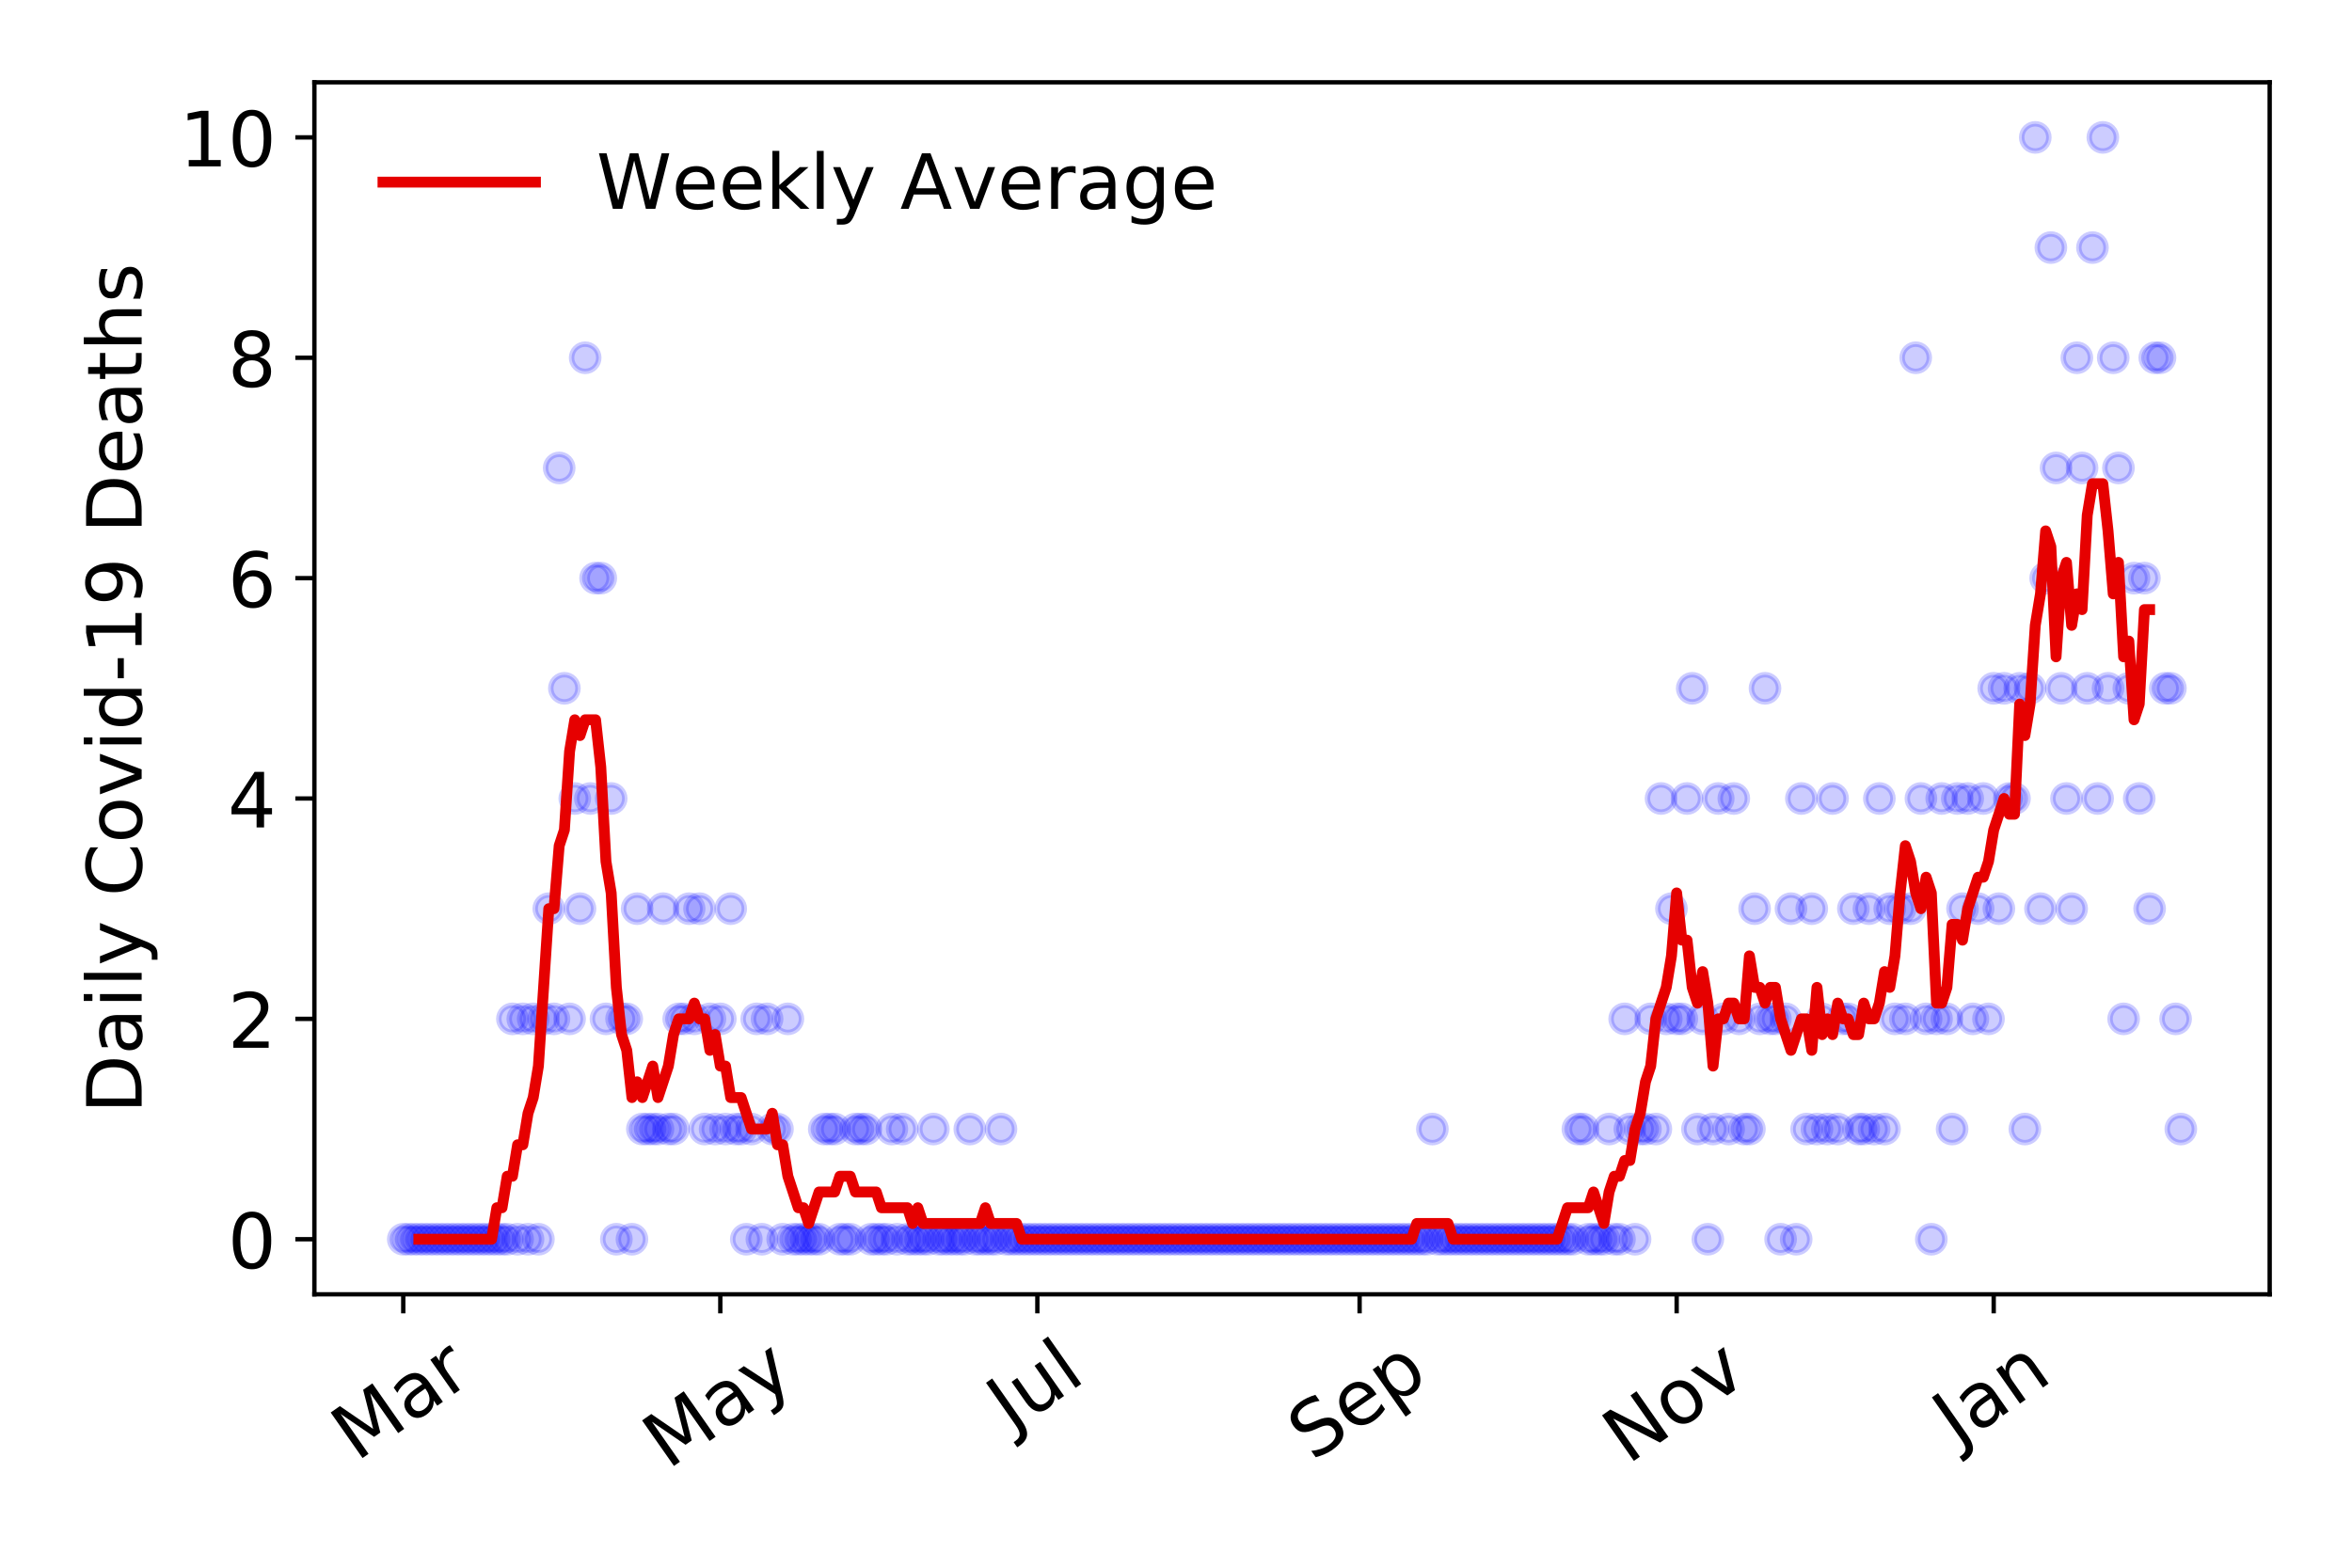 <?xml version="1.0" encoding="utf-8" standalone="no"?>
<!DOCTYPE svg PUBLIC "-//W3C//DTD SVG 1.1//EN"
  "http://www.w3.org/Graphics/SVG/1.1/DTD/svg11.dtd">
<!-- Created with matplotlib (https://matplotlib.org/) -->
<svg height="288pt" version="1.1" viewBox="0 0 432 288" width="432pt" xmlns="http://www.w3.org/2000/svg" xmlns:xlink="http://www.w3.org/1999/xlink">
 <defs>
  <style type="text/css">
*{stroke-linecap:butt;stroke-linejoin:round;}
  </style>
 </defs>
 <g id="figure_1">
  <g id="patch_1">
   <path d="M 0 288 
L 432 288 
L 432 0 
L 0 0 
z
" style="fill:#ffffff;"/>
  </g>
  <g id="axes_1">
   <g id="patch_2">
    <path d="M 57.745 237.778 
L 416.88 237.778 
L 416.88 15.12 
L 57.745 15.12 
z
" style="fill:#ffffff;"/>
   </g>
   <g id="matplotlib.axis_1">
    <g id="xtick_1">
     <g id="line2d_1">
      <defs>
       <path d="M 0 0 
L 0 3.5 
" id="m122f58cfd4" style="stroke:#000000;stroke-width:0.8;"/>
      </defs>
      <g>
       <use style="stroke:#000000;stroke-width:0.8;" x="74.069" xlink:href="#m122f58cfd4" y="237.778"/>
      </g>
     </g>
     <g id="text_1">
      <!-- Mar -->
      <defs>
       <path d="M 9.812 72.906 
L 24.516 72.906 
L 43.109 23.297 
L 61.812 72.906 
L 76.516 72.906 
L 76.516 0 
L 66.891 0 
L 66.891 64.016 
L 48.094 14.016 
L 38.188 14.016 
L 19.391 64.016 
L 19.391 0 
L 9.812 0 
z
" id="DejaVuSans-77"/>
       <path d="M 34.281 27.484 
Q 23.391 27.484 19.188 25 
Q 14.984 22.516 14.984 16.5 
Q 14.984 11.719 18.141 8.906 
Q 21.297 6.109 26.703 6.109 
Q 34.188 6.109 38.703 11.406 
Q 43.219 16.703 43.219 25.484 
L 43.219 27.484 
z
M 52.203 31.203 
L 52.203 0 
L 43.219 0 
L 43.219 8.297 
Q 40.141 3.328 35.547 0.953 
Q 30.953 -1.422 24.312 -1.422 
Q 15.922 -1.422 10.953 3.297 
Q 6 8.016 6 15.922 
Q 6 25.141 12.172 29.828 
Q 18.359 34.516 30.609 34.516 
L 43.219 34.516 
L 43.219 35.406 
Q 43.219 41.609 39.141 45 
Q 35.062 48.391 27.688 48.391 
Q 23 48.391 18.547 47.266 
Q 14.109 46.141 10.016 43.891 
L 10.016 52.203 
Q 14.938 54.109 19.578 55.047 
Q 24.219 56 28.609 56 
Q 40.484 56 46.344 49.844 
Q 52.203 43.703 52.203 31.203 
z
" id="DejaVuSans-97"/>
       <path d="M 41.109 46.297 
Q 39.594 47.172 37.812 47.578 
Q 36.031 48 33.891 48 
Q 26.266 48 22.188 43.047 
Q 18.109 38.094 18.109 28.812 
L 18.109 0 
L 9.078 0 
L 9.078 54.688 
L 18.109 54.688 
L 18.109 46.188 
Q 20.953 51.172 25.484 53.578 
Q 30.031 56 36.531 56 
Q 37.453 56 38.578 55.875 
Q 39.703 55.766 41.062 55.516 
z
" id="DejaVuSans-114"/>
      </defs>
      <g transform="translate(65.467 268.643)rotate(-35)scale(0.14 -0.14)">
       <use xlink:href="#DejaVuSans-77"/>
       <use x="86.279" xlink:href="#DejaVuSans-97"/>
       <use x="147.559" xlink:href="#DejaVuSans-114"/>
      </g>
     </g>
    </g>
    <g id="xtick_2">
     <g id="line2d_2">
      <g>
       <use style="stroke:#000000;stroke-width:0.8;" x="132.302" xlink:href="#m122f58cfd4" y="237.778"/>
      </g>
     </g>
     <g id="text_2">
      <!-- May -->
      <defs>
       <path d="M 32.172 -5.078 
Q 28.375 -14.844 24.75 -17.812 
Q 21.141 -20.797 15.094 -20.797 
L 7.906 -20.797 
L 7.906 -13.281 
L 13.188 -13.281 
Q 16.891 -13.281 18.938 -11.516 
Q 21 -9.766 23.484 -3.219 
L 25.094 0.875 
L 2.984 54.688 
L 12.5 54.688 
L 29.594 11.922 
L 46.688 54.688 
L 56.203 54.688 
z
" id="DejaVuSans-121"/>
      </defs>
      <g transform="translate(122.663 270.094)rotate(-35)scale(0.14 -0.14)">
       <use xlink:href="#DejaVuSans-77"/>
       <use x="86.279" xlink:href="#DejaVuSans-97"/>
       <use x="147.559" xlink:href="#DejaVuSans-121"/>
      </g>
     </g>
    </g>
    <g id="xtick_3">
     <g id="line2d_3">
      <g>
       <use style="stroke:#000000;stroke-width:0.8;" x="190.535" xlink:href="#m122f58cfd4" y="237.778"/>
      </g>
     </g>
     <g id="text_3">
      <!-- Jul -->
      <defs>
       <path d="M 9.812 72.906 
L 19.672 72.906 
L 19.672 5.078 
Q 19.672 -8.109 14.672 -14.062 
Q 9.672 -20.016 -1.422 -20.016 
L -5.172 -20.016 
L -5.172 -11.719 
L -2.094 -11.719 
Q 4.438 -11.719 7.125 -8.047 
Q 9.812 -4.391 9.812 5.078 
z
" id="DejaVuSans-74"/>
       <path d="M 8.5 21.578 
L 8.5 54.688 
L 17.484 54.688 
L 17.484 21.922 
Q 17.484 14.156 20.5 10.266 
Q 23.531 6.391 29.594 6.391 
Q 36.859 6.391 41.078 11.031 
Q 45.312 15.672 45.312 23.688 
L 45.312 54.688 
L 54.297 54.688 
L 54.297 0 
L 45.312 0 
L 45.312 8.406 
Q 42.047 3.422 37.719 1 
Q 33.406 -1.422 27.688 -1.422 
Q 18.266 -1.422 13.375 4.438 
Q 8.5 10.297 8.5 21.578 
z
M 31.109 56 
z
" id="DejaVuSans-117"/>
       <path d="M 9.422 75.984 
L 18.406 75.984 
L 18.406 0 
L 9.422 0 
z
" id="DejaVuSans-108"/>
      </defs>
      <g transform="translate(185.833 263.181)rotate(-35)scale(0.14 -0.14)">
       <use xlink:href="#DejaVuSans-74"/>
       <use x="29.492" xlink:href="#DejaVuSans-117"/>
       <use x="92.871" xlink:href="#DejaVuSans-108"/>
      </g>
     </g>
    </g>
    <g id="xtick_4">
     <g id="line2d_4">
      <g>
       <use style="stroke:#000000;stroke-width:0.8;" x="249.723" xlink:href="#m122f58cfd4" y="237.778"/>
      </g>
     </g>
     <g id="text_4">
      <!-- Sep -->
      <defs>
       <path d="M 53.516 70.516 
L 53.516 60.891 
Q 47.906 63.578 42.922 64.891 
Q 37.938 66.219 33.297 66.219 
Q 25.25 66.219 20.875 63.094 
Q 16.5 59.969 16.5 54.203 
Q 16.5 49.359 19.406 46.891 
Q 22.312 44.438 30.422 42.922 
L 36.375 41.703 
Q 47.406 39.594 52.656 34.297 
Q 57.906 29 57.906 20.125 
Q 57.906 9.516 50.797 4.047 
Q 43.703 -1.422 29.984 -1.422 
Q 24.812 -1.422 18.969 -0.25 
Q 13.141 0.922 6.891 3.219 
L 6.891 13.375 
Q 12.891 10.016 18.656 8.297 
Q 24.422 6.594 29.984 6.594 
Q 38.422 6.594 43.016 9.906 
Q 47.609 13.234 47.609 19.391 
Q 47.609 24.75 44.312 27.781 
Q 41.016 30.812 33.5 32.328 
L 27.484 33.5 
Q 16.453 35.688 11.516 40.375 
Q 6.594 45.062 6.594 53.422 
Q 6.594 63.094 13.406 68.656 
Q 20.219 74.219 32.172 74.219 
Q 37.312 74.219 42.625 73.281 
Q 47.953 72.359 53.516 70.516 
z
" id="DejaVuSans-83"/>
       <path d="M 56.203 29.594 
L 56.203 25.203 
L 14.891 25.203 
Q 15.484 15.922 20.484 11.062 
Q 25.484 6.203 34.422 6.203 
Q 39.594 6.203 44.453 7.469 
Q 49.312 8.734 54.109 11.281 
L 54.109 2.781 
Q 49.266 0.734 44.188 -0.344 
Q 39.109 -1.422 33.891 -1.422 
Q 20.797 -1.422 13.156 6.188 
Q 5.516 13.812 5.516 26.812 
Q 5.516 40.234 12.766 48.109 
Q 20.016 56 32.328 56 
Q 43.359 56 49.781 48.891 
Q 56.203 41.797 56.203 29.594 
z
M 47.219 32.234 
Q 47.125 39.594 43.094 43.984 
Q 39.062 48.391 32.422 48.391 
Q 24.906 48.391 20.391 44.141 
Q 15.875 39.891 15.188 32.172 
z
" id="DejaVuSans-101"/>
       <path d="M 18.109 8.203 
L 18.109 -20.797 
L 9.078 -20.797 
L 9.078 54.688 
L 18.109 54.688 
L 18.109 46.391 
Q 20.953 51.266 25.266 53.625 
Q 29.594 56 35.594 56 
Q 45.562 56 51.781 48.094 
Q 58.016 40.188 58.016 27.297 
Q 58.016 14.406 51.781 6.484 
Q 45.562 -1.422 35.594 -1.422 
Q 29.594 -1.422 25.266 0.953 
Q 20.953 3.328 18.109 8.203 
z
M 48.688 27.297 
Q 48.688 37.203 44.609 42.844 
Q 40.531 48.484 33.406 48.484 
Q 26.266 48.484 22.188 42.844 
Q 18.109 37.203 18.109 27.297 
Q 18.109 17.391 22.188 11.75 
Q 26.266 6.109 33.406 6.109 
Q 40.531 6.109 44.609 11.75 
Q 48.688 17.391 48.688 27.297 
z
" id="DejaVuSans-112"/>
      </defs>
      <g transform="translate(241.13 268.629)rotate(-35)scale(0.14 -0.14)">
       <use xlink:href="#DejaVuSans-83"/>
       <use x="63.477" xlink:href="#DejaVuSans-101"/>
       <use x="125" xlink:href="#DejaVuSans-112"/>
      </g>
     </g>
    </g>
    <g id="xtick_5">
     <g id="line2d_5">
      <g>
       <use style="stroke:#000000;stroke-width:0.8;" x="307.956" xlink:href="#m122f58cfd4" y="237.778"/>
      </g>
     </g>
     <g id="text_5">
      <!-- Nov -->
      <defs>
       <path d="M 9.812 72.906 
L 23.094 72.906 
L 55.422 11.922 
L 55.422 72.906 
L 64.984 72.906 
L 64.984 0 
L 51.703 0 
L 19.391 60.984 
L 19.391 0 
L 9.812 0 
z
" id="DejaVuSans-78"/>
       <path d="M 30.609 48.391 
Q 23.391 48.391 19.188 42.75 
Q 14.984 37.109 14.984 27.297 
Q 14.984 17.484 19.156 11.844 
Q 23.344 6.203 30.609 6.203 
Q 37.797 6.203 41.984 11.859 
Q 46.188 17.531 46.188 27.297 
Q 46.188 37.016 41.984 42.703 
Q 37.797 48.391 30.609 48.391 
z
M 30.609 56 
Q 42.328 56 49.016 48.375 
Q 55.719 40.766 55.719 27.297 
Q 55.719 13.875 49.016 6.219 
Q 42.328 -1.422 30.609 -1.422 
Q 18.844 -1.422 12.172 6.219 
Q 5.516 13.875 5.516 27.297 
Q 5.516 40.766 12.172 48.375 
Q 18.844 56 30.609 56 
z
" id="DejaVuSans-111"/>
       <path d="M 2.984 54.688 
L 12.5 54.688 
L 29.594 8.797 
L 46.688 54.688 
L 56.203 54.688 
L 35.688 0 
L 23.484 0 
z
" id="DejaVuSans-118"/>
      </defs>
      <g transform="translate(298.979 269.166)rotate(-35)scale(0.14 -0.14)">
       <use xlink:href="#DejaVuSans-78"/>
       <use x="74.805" xlink:href="#DejaVuSans-111"/>
       <use x="135.986" xlink:href="#DejaVuSans-118"/>
      </g>
     </g>
    </g>
    <g id="xtick_6">
     <g id="line2d_6">
      <g>
       <use style="stroke:#000000;stroke-width:0.8;" x="366.189" xlink:href="#m122f58cfd4" y="237.778"/>
      </g>
     </g>
     <g id="text_6">
      <!-- Jan -->
      <defs>
       <path d="M 54.891 33.016 
L 54.891 0 
L 45.906 0 
L 45.906 32.719 
Q 45.906 40.484 42.875 44.328 
Q 39.844 48.188 33.797 48.188 
Q 26.516 48.188 22.312 43.547 
Q 18.109 38.922 18.109 30.906 
L 18.109 0 
L 9.078 0 
L 9.078 54.688 
L 18.109 54.688 
L 18.109 46.188 
Q 21.344 51.125 25.703 53.562 
Q 30.078 56 35.797 56 
Q 45.219 56 50.047 50.172 
Q 54.891 44.344 54.891 33.016 
z
" id="DejaVuSans-110"/>
      </defs>
      <g transform="translate(359.565 265.871)rotate(-35)scale(0.14 -0.14)">
       <use xlink:href="#DejaVuSans-74"/>
       <use x="29.492" xlink:href="#DejaVuSans-97"/>
       <use x="90.771" xlink:href="#DejaVuSans-110"/>
      </g>
     </g>
    </g>
   </g>
   <g id="matplotlib.axis_2">
    <g id="ytick_1">
     <g id="line2d_7">
      <defs>
       <path d="M 0 0 
L -3.5 0 
" id="m9d710ccc6c" style="stroke:#000000;stroke-width:0.8;"/>
      </defs>
      <g>
       <use style="stroke:#000000;stroke-width:0.8;" x="57.745" xlink:href="#m9d710ccc6c" y="227.657"/>
      </g>
     </g>
     <g id="text_7">
      <!-- 0 -->
      <defs>
       <path d="M 31.781 66.406 
Q 24.172 66.406 20.328 58.906 
Q 16.5 51.422 16.5 36.375 
Q 16.5 21.391 20.328 13.891 
Q 24.172 6.391 31.781 6.391 
Q 39.453 6.391 43.281 13.891 
Q 47.125 21.391 47.125 36.375 
Q 47.125 51.422 43.281 58.906 
Q 39.453 66.406 31.781 66.406 
z
M 31.781 74.219 
Q 44.047 74.219 50.516 64.516 
Q 56.984 54.828 56.984 36.375 
Q 56.984 17.969 50.516 8.266 
Q 44.047 -1.422 31.781 -1.422 
Q 19.531 -1.422 13.062 8.266 
Q 6.594 17.969 6.594 36.375 
Q 6.594 54.828 13.062 64.516 
Q 19.531 74.219 31.781 74.219 
z
" id="DejaVuSans-48"/>
      </defs>
      <g transform="translate(41.837 232.976)scale(0.14 -0.14)">
       <use xlink:href="#DejaVuSans-48"/>
      </g>
     </g>
    </g>
    <g id="ytick_2">
     <g id="line2d_8">
      <g>
       <use style="stroke:#000000;stroke-width:0.8;" x="57.745" xlink:href="#m9d710ccc6c" y="187.174"/>
      </g>
     </g>
     <g id="text_8">
      <!-- 2 -->
      <defs>
       <path d="M 19.188 8.297 
L 53.609 8.297 
L 53.609 0 
L 7.328 0 
L 7.328 8.297 
Q 12.938 14.109 22.625 23.891 
Q 32.328 33.688 34.812 36.531 
Q 39.547 41.844 41.422 45.531 
Q 43.312 49.219 43.312 52.781 
Q 43.312 58.594 39.234 62.25 
Q 35.156 65.922 28.609 65.922 
Q 23.969 65.922 18.812 64.312 
Q 13.672 62.703 7.812 59.422 
L 7.812 69.391 
Q 13.766 71.781 18.938 73 
Q 24.125 74.219 28.422 74.219 
Q 39.75 74.219 46.484 68.547 
Q 53.219 62.891 53.219 53.422 
Q 53.219 48.922 51.531 44.891 
Q 49.859 40.875 45.406 35.406 
Q 44.188 33.984 37.641 27.219 
Q 31.109 20.453 19.188 8.297 
z
" id="DejaVuSans-50"/>
      </defs>
      <g transform="translate(41.837 192.493)scale(0.14 -0.14)">
       <use xlink:href="#DejaVuSans-50"/>
      </g>
     </g>
    </g>
    <g id="ytick_3">
     <g id="line2d_9">
      <g>
       <use style="stroke:#000000;stroke-width:0.8;" x="57.745" xlink:href="#m9d710ccc6c" y="146.691"/>
      </g>
     </g>
     <g id="text_9">
      <!-- 4 -->
      <defs>
       <path d="M 37.797 64.312 
L 12.891 25.391 
L 37.797 25.391 
z
M 35.203 72.906 
L 47.609 72.906 
L 47.609 25.391 
L 58.016 25.391 
L 58.016 17.188 
L 47.609 17.188 
L 47.609 0 
L 37.797 0 
L 37.797 17.188 
L 4.891 17.188 
L 4.891 26.703 
z
" id="DejaVuSans-52"/>
      </defs>
      <g transform="translate(41.837 152.01)scale(0.14 -0.14)">
       <use xlink:href="#DejaVuSans-52"/>
      </g>
     </g>
    </g>
    <g id="ytick_4">
     <g id="line2d_10">
      <g>
       <use style="stroke:#000000;stroke-width:0.8;" x="57.745" xlink:href="#m9d710ccc6c" y="106.207"/>
      </g>
     </g>
     <g id="text_10">
      <!-- 6 -->
      <defs>
       <path d="M 33.016 40.375 
Q 26.375 40.375 22.484 35.828 
Q 18.609 31.297 18.609 23.391 
Q 18.609 15.531 22.484 10.953 
Q 26.375 6.391 33.016 6.391 
Q 39.656 6.391 43.531 10.953 
Q 47.406 15.531 47.406 23.391 
Q 47.406 31.297 43.531 35.828 
Q 39.656 40.375 33.016 40.375 
z
M 52.594 71.297 
L 52.594 62.312 
Q 48.875 64.062 45.094 64.984 
Q 41.312 65.922 37.594 65.922 
Q 27.828 65.922 22.672 59.328 
Q 17.531 52.734 16.797 39.406 
Q 19.672 43.656 24.016 45.922 
Q 28.375 48.188 33.594 48.188 
Q 44.578 48.188 50.953 41.516 
Q 57.328 34.859 57.328 23.391 
Q 57.328 12.156 50.688 5.359 
Q 44.047 -1.422 33.016 -1.422 
Q 20.359 -1.422 13.672 8.266 
Q 6.984 17.969 6.984 36.375 
Q 6.984 53.656 15.188 63.938 
Q 23.391 74.219 37.203 74.219 
Q 40.922 74.219 44.703 73.484 
Q 48.484 72.75 52.594 71.297 
z
" id="DejaVuSans-54"/>
      </defs>
      <g transform="translate(41.837 111.526)scale(0.14 -0.14)">
       <use xlink:href="#DejaVuSans-54"/>
      </g>
     </g>
    </g>
    <g id="ytick_5">
     <g id="line2d_11">
      <g>
       <use style="stroke:#000000;stroke-width:0.8;" x="57.745" xlink:href="#m9d710ccc6c" y="65.724"/>
      </g>
     </g>
     <g id="text_11">
      <!-- 8 -->
      <defs>
       <path d="M 31.781 34.625 
Q 24.75 34.625 20.719 30.859 
Q 16.703 27.094 16.703 20.516 
Q 16.703 13.922 20.719 10.156 
Q 24.75 6.391 31.781 6.391 
Q 38.812 6.391 42.859 10.172 
Q 46.922 13.969 46.922 20.516 
Q 46.922 27.094 42.891 30.859 
Q 38.875 34.625 31.781 34.625 
z
M 21.922 38.812 
Q 15.578 40.375 12.031 44.719 
Q 8.5 49.078 8.5 55.328 
Q 8.5 64.062 14.719 69.141 
Q 20.953 74.219 31.781 74.219 
Q 42.672 74.219 48.875 69.141 
Q 55.078 64.062 55.078 55.328 
Q 55.078 49.078 51.531 44.719 
Q 48 40.375 41.703 38.812 
Q 48.828 37.156 52.797 32.312 
Q 56.781 27.484 56.781 20.516 
Q 56.781 9.906 50.312 4.234 
Q 43.844 -1.422 31.781 -1.422 
Q 19.734 -1.422 13.25 4.234 
Q 6.781 9.906 6.781 20.516 
Q 6.781 27.484 10.781 32.312 
Q 14.797 37.156 21.922 38.812 
z
M 18.312 54.391 
Q 18.312 48.734 21.844 45.562 
Q 25.391 42.391 31.781 42.391 
Q 38.141 42.391 41.719 45.562 
Q 45.312 48.734 45.312 54.391 
Q 45.312 60.062 41.719 63.234 
Q 38.141 66.406 31.781 66.406 
Q 25.391 66.406 21.844 63.234 
Q 18.312 60.062 18.312 54.391 
z
" id="DejaVuSans-56"/>
      </defs>
      <g transform="translate(41.837 71.043)scale(0.14 -0.14)">
       <use xlink:href="#DejaVuSans-56"/>
      </g>
     </g>
    </g>
    <g id="ytick_6">
     <g id="line2d_12">
      <g>
       <use style="stroke:#000000;stroke-width:0.8;" x="57.745" xlink:href="#m9d710ccc6c" y="25.241"/>
      </g>
     </g>
     <g id="text_12">
      <!-- 10 -->
      <defs>
       <path d="M 12.406 8.297 
L 28.516 8.297 
L 28.516 63.922 
L 10.984 60.406 
L 10.984 69.391 
L 28.422 72.906 
L 38.281 72.906 
L 38.281 8.297 
L 54.391 8.297 
L 54.391 0 
L 12.406 0 
z
" id="DejaVuSans-49"/>
      </defs>
      <g transform="translate(32.93 30.56)scale(0.14 -0.14)">
       <use xlink:href="#DejaVuSans-49"/>
       <use x="63.623" xlink:href="#DejaVuSans-48"/>
      </g>
     </g>
    </g>
    <g id="text_13">
     <!-- Daily Covid-19 Deaths -->
     <defs>
      <path d="M 19.672 64.797 
L 19.672 8.109 
L 31.594 8.109 
Q 46.688 8.109 53.688 14.938 
Q 60.688 21.781 60.688 36.531 
Q 60.688 51.172 53.688 57.984 
Q 46.688 64.797 31.594 64.797 
z
M 9.812 72.906 
L 30.078 72.906 
Q 51.266 72.906 61.172 64.094 
Q 71.094 55.281 71.094 36.531 
Q 71.094 17.672 61.125 8.828 
Q 51.172 0 30.078 0 
L 9.812 0 
z
" id="DejaVuSans-68"/>
      <path d="M 9.422 54.688 
L 18.406 54.688 
L 18.406 0 
L 9.422 0 
z
M 9.422 75.984 
L 18.406 75.984 
L 18.406 64.594 
L 9.422 64.594 
z
" id="DejaVuSans-105"/>
      <path id="DejaVuSans-32"/>
      <path d="M 64.406 67.281 
L 64.406 56.891 
Q 59.422 61.531 53.781 63.812 
Q 48.141 66.109 41.797 66.109 
Q 29.297 66.109 22.656 58.469 
Q 16.016 50.828 16.016 36.375 
Q 16.016 21.969 22.656 14.328 
Q 29.297 6.688 41.797 6.688 
Q 48.141 6.688 53.781 8.984 
Q 59.422 11.281 64.406 15.922 
L 64.406 5.609 
Q 59.234 2.094 53.438 0.328 
Q 47.656 -1.422 41.219 -1.422 
Q 24.656 -1.422 15.125 8.703 
Q 5.609 18.844 5.609 36.375 
Q 5.609 53.953 15.125 64.078 
Q 24.656 74.219 41.219 74.219 
Q 47.75 74.219 53.531 72.484 
Q 59.328 70.75 64.406 67.281 
z
" id="DejaVuSans-67"/>
      <path d="M 45.406 46.391 
L 45.406 75.984 
L 54.391 75.984 
L 54.391 0 
L 45.406 0 
L 45.406 8.203 
Q 42.578 3.328 38.25 0.953 
Q 33.938 -1.422 27.875 -1.422 
Q 17.969 -1.422 11.734 6.484 
Q 5.516 14.406 5.516 27.297 
Q 5.516 40.188 11.734 48.094 
Q 17.969 56 27.875 56 
Q 33.938 56 38.25 53.625 
Q 42.578 51.266 45.406 46.391 
z
M 14.797 27.297 
Q 14.797 17.391 18.875 11.75 
Q 22.953 6.109 30.078 6.109 
Q 37.203 6.109 41.297 11.75 
Q 45.406 17.391 45.406 27.297 
Q 45.406 37.203 41.297 42.844 
Q 37.203 48.484 30.078 48.484 
Q 22.953 48.484 18.875 42.844 
Q 14.797 37.203 14.797 27.297 
z
" id="DejaVuSans-100"/>
      <path d="M 4.891 31.391 
L 31.203 31.391 
L 31.203 23.391 
L 4.891 23.391 
z
" id="DejaVuSans-45"/>
      <path d="M 10.984 1.516 
L 10.984 10.5 
Q 14.703 8.734 18.5 7.812 
Q 22.312 6.891 25.984 6.891 
Q 35.75 6.891 40.891 13.453 
Q 46.047 20.016 46.781 33.406 
Q 43.953 29.203 39.594 26.953 
Q 35.25 24.703 29.984 24.703 
Q 19.047 24.703 12.672 31.312 
Q 6.297 37.938 6.297 49.422 
Q 6.297 60.641 12.938 67.422 
Q 19.578 74.219 30.609 74.219 
Q 43.266 74.219 49.922 64.516 
Q 56.594 54.828 56.594 36.375 
Q 56.594 19.141 48.406 8.859 
Q 40.234 -1.422 26.422 -1.422 
Q 22.703 -1.422 18.891 -0.688 
Q 15.094 0.047 10.984 1.516 
z
M 30.609 32.422 
Q 37.25 32.422 41.125 36.953 
Q 45.016 41.5 45.016 49.422 
Q 45.016 57.281 41.125 61.844 
Q 37.25 66.406 30.609 66.406 
Q 23.969 66.406 20.094 61.844 
Q 16.219 57.281 16.219 49.422 
Q 16.219 41.5 20.094 36.953 
Q 23.969 32.422 30.609 32.422 
z
" id="DejaVuSans-57"/>
      <path d="M 18.312 70.219 
L 18.312 54.688 
L 36.812 54.688 
L 36.812 47.703 
L 18.312 47.703 
L 18.312 18.016 
Q 18.312 11.328 20.141 9.422 
Q 21.969 7.516 27.594 7.516 
L 36.812 7.516 
L 36.812 0 
L 27.594 0 
Q 17.188 0 13.234 3.875 
Q 9.281 7.766 9.281 18.016 
L 9.281 47.703 
L 2.688 47.703 
L 2.688 54.688 
L 9.281 54.688 
L 9.281 70.219 
z
" id="DejaVuSans-116"/>
      <path d="M 54.891 33.016 
L 54.891 0 
L 45.906 0 
L 45.906 32.719 
Q 45.906 40.484 42.875 44.328 
Q 39.844 48.188 33.797 48.188 
Q 26.516 48.188 22.312 43.547 
Q 18.109 38.922 18.109 30.906 
L 18.109 0 
L 9.078 0 
L 9.078 75.984 
L 18.109 75.984 
L 18.109 46.188 
Q 21.344 51.125 25.703 53.562 
Q 30.078 56 35.797 56 
Q 45.219 56 50.047 50.172 
Q 54.891 44.344 54.891 33.016 
z
" id="DejaVuSans-104"/>
      <path d="M 44.281 53.078 
L 44.281 44.578 
Q 40.484 46.531 36.375 47.5 
Q 32.281 48.484 27.875 48.484 
Q 21.188 48.484 17.844 46.438 
Q 14.5 44.391 14.5 40.281 
Q 14.5 37.156 16.891 35.375 
Q 19.281 33.594 26.516 31.984 
L 29.594 31.297 
Q 39.156 29.25 43.188 25.516 
Q 47.219 21.781 47.219 15.094 
Q 47.219 7.469 41.188 3.016 
Q 35.156 -1.422 24.609 -1.422 
Q 20.219 -1.422 15.453 -0.562 
Q 10.688 0.297 5.422 2 
L 5.422 11.281 
Q 10.406 8.688 15.234 7.391 
Q 20.062 6.109 24.812 6.109 
Q 31.156 6.109 34.562 8.281 
Q 37.984 10.453 37.984 14.406 
Q 37.984 18.062 35.516 20.016 
Q 33.062 21.969 24.703 23.781 
L 21.578 24.516 
Q 13.234 26.266 9.516 29.906 
Q 5.812 33.547 5.812 39.891 
Q 5.812 47.609 11.281 51.797 
Q 16.75 56 26.812 56 
Q 31.781 56 36.172 55.266 
Q 40.578 54.547 44.281 53.078 
z
" id="DejaVuSans-115"/>
     </defs>
     <g transform="translate(26.018 204.56)rotate(-90)scale(0.14 -0.14)">
      <use xlink:href="#DejaVuSans-68"/>
      <use x="77.002" xlink:href="#DejaVuSans-97"/>
      <use x="138.281" xlink:href="#DejaVuSans-105"/>
      <use x="166.064" xlink:href="#DejaVuSans-108"/>
      <use x="193.848" xlink:href="#DejaVuSans-121"/>
      <use x="253.027" xlink:href="#DejaVuSans-32"/>
      <use x="284.814" xlink:href="#DejaVuSans-67"/>
      <use x="354.639" xlink:href="#DejaVuSans-111"/>
      <use x="415.82" xlink:href="#DejaVuSans-118"/>
      <use x="475" xlink:href="#DejaVuSans-105"/>
      <use x="502.783" xlink:href="#DejaVuSans-100"/>
      <use x="566.26" xlink:href="#DejaVuSans-45"/>
      <use x="602.344" xlink:href="#DejaVuSans-49"/>
      <use x="665.967" xlink:href="#DejaVuSans-57"/>
      <use x="729.59" xlink:href="#DejaVuSans-32"/>
      <use x="761.377" xlink:href="#DejaVuSans-68"/>
      <use x="838.379" xlink:href="#DejaVuSans-101"/>
      <use x="899.902" xlink:href="#DejaVuSans-97"/>
      <use x="961.182" xlink:href="#DejaVuSans-116"/>
      <use x="1000.391" xlink:href="#DejaVuSans-104"/>
      <use x="1063.77" xlink:href="#DejaVuSans-115"/>
     </g>
    </g>
   </g>
   <g id="line2d_13">
    <defs>
     <path d="M 0 2.5 
C 0.663 2.5 1.299 2.237 1.768 1.768 
C 2.237 1.299 2.5 0.663 2.5 0 
C 2.5 -0.663 2.237 -1.299 1.768 -1.768 
C 1.299 -2.237 0.663 -2.5 0 -2.5 
C -0.663 -2.5 -1.299 -2.237 -1.768 -1.768 
C -2.237 -1.299 -2.5 -0.663 -2.5 0 
C -2.5 0.663 -2.237 1.299 -1.768 1.768 
C -1.299 2.237 -0.663 2.5 0 2.5 
z
" id="m11c6c66ec2" style="stroke:#0000ff;stroke-opacity:0.2;"/>
    </defs>
    <g clip-path="url(#p18f548908e)">
     <use style="fill:#0000ff;fill-opacity:0.2;stroke:#0000ff;stroke-opacity:0.2;" x="74.069" xlink:href="#m11c6c66ec2" y="227.657"/>
     <use style="fill:#0000ff;fill-opacity:0.2;stroke:#0000ff;stroke-opacity:0.2;" x="75.024" xlink:href="#m11c6c66ec2" y="227.657"/>
     <use style="fill:#0000ff;fill-opacity:0.2;stroke:#0000ff;stroke-opacity:0.2;" x="75.979" xlink:href="#m11c6c66ec2" y="227.657"/>
     <use style="fill:#0000ff;fill-opacity:0.2;stroke:#0000ff;stroke-opacity:0.2;" x="76.933" xlink:href="#m11c6c66ec2" y="227.657"/>
     <use style="fill:#0000ff;fill-opacity:0.2;stroke:#0000ff;stroke-opacity:0.2;" x="77.888" xlink:href="#m11c6c66ec2" y="227.657"/>
     <use style="fill:#0000ff;fill-opacity:0.2;stroke:#0000ff;stroke-opacity:0.2;" x="78.843" xlink:href="#m11c6c66ec2" y="227.657"/>
     <use style="fill:#0000ff;fill-opacity:0.2;stroke:#0000ff;stroke-opacity:0.2;" x="79.797" xlink:href="#m11c6c66ec2" y="227.657"/>
     <use style="fill:#0000ff;fill-opacity:0.2;stroke:#0000ff;stroke-opacity:0.2;" x="80.752" xlink:href="#m11c6c66ec2" y="227.657"/>
     <use style="fill:#0000ff;fill-opacity:0.2;stroke:#0000ff;stroke-opacity:0.2;" x="81.706" xlink:href="#m11c6c66ec2" y="227.657"/>
     <use style="fill:#0000ff;fill-opacity:0.2;stroke:#0000ff;stroke-opacity:0.2;" x="82.661" xlink:href="#m11c6c66ec2" y="227.657"/>
     <use style="fill:#0000ff;fill-opacity:0.2;stroke:#0000ff;stroke-opacity:0.2;" x="83.616" xlink:href="#m11c6c66ec2" y="227.657"/>
     <use style="fill:#0000ff;fill-opacity:0.2;stroke:#0000ff;stroke-opacity:0.2;" x="84.57" xlink:href="#m11c6c66ec2" y="227.657"/>
     <use style="fill:#0000ff;fill-opacity:0.2;stroke:#0000ff;stroke-opacity:0.2;" x="85.525" xlink:href="#m11c6c66ec2" y="227.657"/>
     <use style="fill:#0000ff;fill-opacity:0.2;stroke:#0000ff;stroke-opacity:0.2;" x="86.48" xlink:href="#m11c6c66ec2" y="227.657"/>
     <use style="fill:#0000ff;fill-opacity:0.2;stroke:#0000ff;stroke-opacity:0.2;" x="87.434" xlink:href="#m11c6c66ec2" y="227.657"/>
     <use style="fill:#0000ff;fill-opacity:0.2;stroke:#0000ff;stroke-opacity:0.2;" x="88.389" xlink:href="#m11c6c66ec2" y="227.657"/>
     <use style="fill:#0000ff;fill-opacity:0.2;stroke:#0000ff;stroke-opacity:0.2;" x="89.344" xlink:href="#m11c6c66ec2" y="227.657"/>
     <use style="fill:#0000ff;fill-opacity:0.2;stroke:#0000ff;stroke-opacity:0.2;" x="90.298" xlink:href="#m11c6c66ec2" y="227.657"/>
     <use style="fill:#0000ff;fill-opacity:0.2;stroke:#0000ff;stroke-opacity:0.2;" x="91.253" xlink:href="#m11c6c66ec2" y="227.657"/>
     <use style="fill:#0000ff;fill-opacity:0.2;stroke:#0000ff;stroke-opacity:0.2;" x="92.207" xlink:href="#m11c6c66ec2" y="227.657"/>
     <use style="fill:#0000ff;fill-opacity:0.2;stroke:#0000ff;stroke-opacity:0.2;" x="93.162" xlink:href="#m11c6c66ec2" y="227.657"/>
     <use style="fill:#0000ff;fill-opacity:0.2;stroke:#0000ff;stroke-opacity:0.2;" x="94.117" xlink:href="#m11c6c66ec2" y="187.174"/>
     <use style="fill:#0000ff;fill-opacity:0.2;stroke:#0000ff;stroke-opacity:0.2;" x="95.071" xlink:href="#m11c6c66ec2" y="227.657"/>
     <use style="fill:#0000ff;fill-opacity:0.2;stroke:#0000ff;stroke-opacity:0.2;" x="96.026" xlink:href="#m11c6c66ec2" y="187.174"/>
     <use style="fill:#0000ff;fill-opacity:0.2;stroke:#0000ff;stroke-opacity:0.2;" x="96.981" xlink:href="#m11c6c66ec2" y="227.657"/>
     <use style="fill:#0000ff;fill-opacity:0.2;stroke:#0000ff;stroke-opacity:0.2;" x="97.935" xlink:href="#m11c6c66ec2" y="187.174"/>
     <use style="fill:#0000ff;fill-opacity:0.2;stroke:#0000ff;stroke-opacity:0.2;" x="98.89" xlink:href="#m11c6c66ec2" y="227.657"/>
     <use style="fill:#0000ff;fill-opacity:0.2;stroke:#0000ff;stroke-opacity:0.2;" x="99.845" xlink:href="#m11c6c66ec2" y="187.174"/>
     <use style="fill:#0000ff;fill-opacity:0.2;stroke:#0000ff;stroke-opacity:0.2;" x="100.799" xlink:href="#m11c6c66ec2" y="166.932"/>
     <use style="fill:#0000ff;fill-opacity:0.2;stroke:#0000ff;stroke-opacity:0.2;" x="101.754" xlink:href="#m11c6c66ec2" y="187.174"/>
     <use style="fill:#0000ff;fill-opacity:0.2;stroke:#0000ff;stroke-opacity:0.2;" x="102.708" xlink:href="#m11c6c66ec2" y="85.966"/>
     <use style="fill:#0000ff;fill-opacity:0.2;stroke:#0000ff;stroke-opacity:0.2;" x="103.663" xlink:href="#m11c6c66ec2" y="126.449"/>
     <use style="fill:#0000ff;fill-opacity:0.2;stroke:#0000ff;stroke-opacity:0.2;" x="104.618" xlink:href="#m11c6c66ec2" y="187.174"/>
     <use style="fill:#0000ff;fill-opacity:0.2;stroke:#0000ff;stroke-opacity:0.2;" x="105.572" xlink:href="#m11c6c66ec2" y="146.691"/>
     <use style="fill:#0000ff;fill-opacity:0.2;stroke:#0000ff;stroke-opacity:0.2;" x="106.527" xlink:href="#m11c6c66ec2" y="166.932"/>
     <use style="fill:#0000ff;fill-opacity:0.2;stroke:#0000ff;stroke-opacity:0.2;" x="107.482" xlink:href="#m11c6c66ec2" y="65.724"/>
     <use style="fill:#0000ff;fill-opacity:0.2;stroke:#0000ff;stroke-opacity:0.2;" x="108.436" xlink:href="#m11c6c66ec2" y="146.691"/>
     <use style="fill:#0000ff;fill-opacity:0.2;stroke:#0000ff;stroke-opacity:0.2;" x="109.391" xlink:href="#m11c6c66ec2" y="106.207"/>
     <use style="fill:#0000ff;fill-opacity:0.2;stroke:#0000ff;stroke-opacity:0.2;" x="110.346" xlink:href="#m11c6c66ec2" y="106.207"/>
     <use style="fill:#0000ff;fill-opacity:0.2;stroke:#0000ff;stroke-opacity:0.2;" x="111.3" xlink:href="#m11c6c66ec2" y="187.174"/>
     <use style="fill:#0000ff;fill-opacity:0.2;stroke:#0000ff;stroke-opacity:0.2;" x="112.255" xlink:href="#m11c6c66ec2" y="146.691"/>
     <use style="fill:#0000ff;fill-opacity:0.2;stroke:#0000ff;stroke-opacity:0.2;" x="113.209" xlink:href="#m11c6c66ec2" y="227.657"/>
     <use style="fill:#0000ff;fill-opacity:0.2;stroke:#0000ff;stroke-opacity:0.2;" x="114.164" xlink:href="#m11c6c66ec2" y="187.174"/>
     <use style="fill:#0000ff;fill-opacity:0.2;stroke:#0000ff;stroke-opacity:0.2;" x="115.119" xlink:href="#m11c6c66ec2" y="187.174"/>
     <use style="fill:#0000ff;fill-opacity:0.2;stroke:#0000ff;stroke-opacity:0.2;" x="116.073" xlink:href="#m11c6c66ec2" y="227.657"/>
     <use style="fill:#0000ff;fill-opacity:0.2;stroke:#0000ff;stroke-opacity:0.2;" x="117.028" xlink:href="#m11c6c66ec2" y="166.932"/>
     <use style="fill:#0000ff;fill-opacity:0.2;stroke:#0000ff;stroke-opacity:0.2;" x="117.983" xlink:href="#m11c6c66ec2" y="207.416"/>
     <use style="fill:#0000ff;fill-opacity:0.2;stroke:#0000ff;stroke-opacity:0.2;" x="118.937" xlink:href="#m11c6c66ec2" y="207.416"/>
     <use style="fill:#0000ff;fill-opacity:0.2;stroke:#0000ff;stroke-opacity:0.2;" x="119.892" xlink:href="#m11c6c66ec2" y="207.416"/>
     <use style="fill:#0000ff;fill-opacity:0.2;stroke:#0000ff;stroke-opacity:0.2;" x="120.847" xlink:href="#m11c6c66ec2" y="207.416"/>
     <use style="fill:#0000ff;fill-opacity:0.2;stroke:#0000ff;stroke-opacity:0.2;" x="121.801" xlink:href="#m11c6c66ec2" y="166.932"/>
     <use style="fill:#0000ff;fill-opacity:0.2;stroke:#0000ff;stroke-opacity:0.2;" x="122.756" xlink:href="#m11c6c66ec2" y="207.416"/>
     <use style="fill:#0000ff;fill-opacity:0.2;stroke:#0000ff;stroke-opacity:0.2;" x="123.711" xlink:href="#m11c6c66ec2" y="207.416"/>
     <use style="fill:#0000ff;fill-opacity:0.2;stroke:#0000ff;stroke-opacity:0.2;" x="124.665" xlink:href="#m11c6c66ec2" y="187.174"/>
     <use style="fill:#0000ff;fill-opacity:0.2;stroke:#0000ff;stroke-opacity:0.2;" x="125.62" xlink:href="#m11c6c66ec2" y="187.174"/>
     <use style="fill:#0000ff;fill-opacity:0.2;stroke:#0000ff;stroke-opacity:0.2;" x="126.574" xlink:href="#m11c6c66ec2" y="166.932"/>
     <use style="fill:#0000ff;fill-opacity:0.2;stroke:#0000ff;stroke-opacity:0.2;" x="127.529" xlink:href="#m11c6c66ec2" y="187.174"/>
     <use style="fill:#0000ff;fill-opacity:0.2;stroke:#0000ff;stroke-opacity:0.2;" x="128.484" xlink:href="#m11c6c66ec2" y="166.932"/>
     <use style="fill:#0000ff;fill-opacity:0.2;stroke:#0000ff;stroke-opacity:0.2;" x="129.438" xlink:href="#m11c6c66ec2" y="207.416"/>
     <use style="fill:#0000ff;fill-opacity:0.2;stroke:#0000ff;stroke-opacity:0.2;" x="130.393" xlink:href="#m11c6c66ec2" y="187.174"/>
     <use style="fill:#0000ff;fill-opacity:0.2;stroke:#0000ff;stroke-opacity:0.2;" x="131.348" xlink:href="#m11c6c66ec2" y="207.416"/>
     <use style="fill:#0000ff;fill-opacity:0.2;stroke:#0000ff;stroke-opacity:0.2;" x="132.302" xlink:href="#m11c6c66ec2" y="187.174"/>
     <use style="fill:#0000ff;fill-opacity:0.2;stroke:#0000ff;stroke-opacity:0.2;" x="133.257" xlink:href="#m11c6c66ec2" y="207.416"/>
     <use style="fill:#0000ff;fill-opacity:0.2;stroke:#0000ff;stroke-opacity:0.2;" x="134.212" xlink:href="#m11c6c66ec2" y="166.932"/>
     <use style="fill:#0000ff;fill-opacity:0.2;stroke:#0000ff;stroke-opacity:0.2;" x="135.166" xlink:href="#m11c6c66ec2" y="207.416"/>
     <use style="fill:#0000ff;fill-opacity:0.2;stroke:#0000ff;stroke-opacity:0.2;" x="136.121" xlink:href="#m11c6c66ec2" y="207.416"/>
     <use style="fill:#0000ff;fill-opacity:0.2;stroke:#0000ff;stroke-opacity:0.2;" x="137.075" xlink:href="#m11c6c66ec2" y="227.657"/>
     <use style="fill:#0000ff;fill-opacity:0.2;stroke:#0000ff;stroke-opacity:0.2;" x="138.03" xlink:href="#m11c6c66ec2" y="207.416"/>
     <use style="fill:#0000ff;fill-opacity:0.2;stroke:#0000ff;stroke-opacity:0.2;" x="138.985" xlink:href="#m11c6c66ec2" y="187.174"/>
     <use style="fill:#0000ff;fill-opacity:0.2;stroke:#0000ff;stroke-opacity:0.2;" x="139.939" xlink:href="#m11c6c66ec2" y="227.657"/>
     <use style="fill:#0000ff;fill-opacity:0.2;stroke:#0000ff;stroke-opacity:0.2;" x="140.894" xlink:href="#m11c6c66ec2" y="187.174"/>
     <use style="fill:#0000ff;fill-opacity:0.2;stroke:#0000ff;stroke-opacity:0.2;" x="141.849" xlink:href="#m11c6c66ec2" y="207.416"/>
     <use style="fill:#0000ff;fill-opacity:0.2;stroke:#0000ff;stroke-opacity:0.2;" x="142.803" xlink:href="#m11c6c66ec2" y="207.416"/>
     <use style="fill:#0000ff;fill-opacity:0.2;stroke:#0000ff;stroke-opacity:0.2;" x="143.758" xlink:href="#m11c6c66ec2" y="227.657"/>
     <use style="fill:#0000ff;fill-opacity:0.2;stroke:#0000ff;stroke-opacity:0.2;" x="144.713" xlink:href="#m11c6c66ec2" y="187.174"/>
     <use style="fill:#0000ff;fill-opacity:0.2;stroke:#0000ff;stroke-opacity:0.2;" x="145.667" xlink:href="#m11c6c66ec2" y="227.657"/>
     <use style="fill:#0000ff;fill-opacity:0.2;stroke:#0000ff;stroke-opacity:0.2;" x="146.622" xlink:href="#m11c6c66ec2" y="227.657"/>
     <use style="fill:#0000ff;fill-opacity:0.2;stroke:#0000ff;stroke-opacity:0.2;" x="147.576" xlink:href="#m11c6c66ec2" y="227.657"/>
     <use style="fill:#0000ff;fill-opacity:0.2;stroke:#0000ff;stroke-opacity:0.2;" x="148.531" xlink:href="#m11c6c66ec2" y="227.657"/>
     <use style="fill:#0000ff;fill-opacity:0.2;stroke:#0000ff;stroke-opacity:0.2;" x="149.486" xlink:href="#m11c6c66ec2" y="227.657"/>
     <use style="fill:#0000ff;fill-opacity:0.2;stroke:#0000ff;stroke-opacity:0.2;" x="150.44" xlink:href="#m11c6c66ec2" y="227.657"/>
     <use style="fill:#0000ff;fill-opacity:0.2;stroke:#0000ff;stroke-opacity:0.2;" x="151.395" xlink:href="#m11c6c66ec2" y="207.416"/>
     <use style="fill:#0000ff;fill-opacity:0.2;stroke:#0000ff;stroke-opacity:0.2;" x="152.35" xlink:href="#m11c6c66ec2" y="207.416"/>
     <use style="fill:#0000ff;fill-opacity:0.2;stroke:#0000ff;stroke-opacity:0.2;" x="153.304" xlink:href="#m11c6c66ec2" y="207.416"/>
     <use style="fill:#0000ff;fill-opacity:0.2;stroke:#0000ff;stroke-opacity:0.2;" x="154.259" xlink:href="#m11c6c66ec2" y="227.657"/>
     <use style="fill:#0000ff;fill-opacity:0.2;stroke:#0000ff;stroke-opacity:0.2;" x="155.214" xlink:href="#m11c6c66ec2" y="227.657"/>
     <use style="fill:#0000ff;fill-opacity:0.2;stroke:#0000ff;stroke-opacity:0.2;" x="156.168" xlink:href="#m11c6c66ec2" y="227.657"/>
     <use style="fill:#0000ff;fill-opacity:0.2;stroke:#0000ff;stroke-opacity:0.2;" x="157.123" xlink:href="#m11c6c66ec2" y="207.416"/>
     <use style="fill:#0000ff;fill-opacity:0.2;stroke:#0000ff;stroke-opacity:0.2;" x="158.078" xlink:href="#m11c6c66ec2" y="207.416"/>
     <use style="fill:#0000ff;fill-opacity:0.2;stroke:#0000ff;stroke-opacity:0.2;" x="159.032" xlink:href="#m11c6c66ec2" y="207.416"/>
     <use style="fill:#0000ff;fill-opacity:0.2;stroke:#0000ff;stroke-opacity:0.2;" x="159.987" xlink:href="#m11c6c66ec2" y="227.657"/>
     <use style="fill:#0000ff;fill-opacity:0.2;stroke:#0000ff;stroke-opacity:0.2;" x="160.941" xlink:href="#m11c6c66ec2" y="227.657"/>
     <use style="fill:#0000ff;fill-opacity:0.2;stroke:#0000ff;stroke-opacity:0.2;" x="161.896" xlink:href="#m11c6c66ec2" y="227.657"/>
     <use style="fill:#0000ff;fill-opacity:0.2;stroke:#0000ff;stroke-opacity:0.2;" x="162.851" xlink:href="#m11c6c66ec2" y="227.657"/>
     <use style="fill:#0000ff;fill-opacity:0.2;stroke:#0000ff;stroke-opacity:0.2;" x="163.805" xlink:href="#m11c6c66ec2" y="207.416"/>
     <use style="fill:#0000ff;fill-opacity:0.2;stroke:#0000ff;stroke-opacity:0.2;" x="164.76" xlink:href="#m11c6c66ec2" y="227.657"/>
     <use style="fill:#0000ff;fill-opacity:0.2;stroke:#0000ff;stroke-opacity:0.2;" x="165.715" xlink:href="#m11c6c66ec2" y="207.416"/>
     <use style="fill:#0000ff;fill-opacity:0.2;stroke:#0000ff;stroke-opacity:0.2;" x="166.669" xlink:href="#m11c6c66ec2" y="227.657"/>
     <use style="fill:#0000ff;fill-opacity:0.2;stroke:#0000ff;stroke-opacity:0.2;" x="167.624" xlink:href="#m11c6c66ec2" y="227.657"/>
     <use style="fill:#0000ff;fill-opacity:0.2;stroke:#0000ff;stroke-opacity:0.2;" x="168.579" xlink:href="#m11c6c66ec2" y="227.657"/>
     <use style="fill:#0000ff;fill-opacity:0.2;stroke:#0000ff;stroke-opacity:0.2;" x="169.533" xlink:href="#m11c6c66ec2" y="227.657"/>
     <use style="fill:#0000ff;fill-opacity:0.2;stroke:#0000ff;stroke-opacity:0.2;" x="170.488" xlink:href="#m11c6c66ec2" y="227.657"/>
     <use style="fill:#0000ff;fill-opacity:0.2;stroke:#0000ff;stroke-opacity:0.2;" x="171.442" xlink:href="#m11c6c66ec2" y="207.416"/>
     <use style="fill:#0000ff;fill-opacity:0.2;stroke:#0000ff;stroke-opacity:0.2;" x="172.397" xlink:href="#m11c6c66ec2" y="227.657"/>
     <use style="fill:#0000ff;fill-opacity:0.2;stroke:#0000ff;stroke-opacity:0.2;" x="173.352" xlink:href="#m11c6c66ec2" y="227.657"/>
     <use style="fill:#0000ff;fill-opacity:0.2;stroke:#0000ff;stroke-opacity:0.2;" x="174.306" xlink:href="#m11c6c66ec2" y="227.657"/>
     <use style="fill:#0000ff;fill-opacity:0.2;stroke:#0000ff;stroke-opacity:0.2;" x="175.261" xlink:href="#m11c6c66ec2" y="227.657"/>
     <use style="fill:#0000ff;fill-opacity:0.2;stroke:#0000ff;stroke-opacity:0.2;" x="176.216" xlink:href="#m11c6c66ec2" y="227.657"/>
     <use style="fill:#0000ff;fill-opacity:0.2;stroke:#0000ff;stroke-opacity:0.2;" x="177.17" xlink:href="#m11c6c66ec2" y="227.657"/>
     <use style="fill:#0000ff;fill-opacity:0.2;stroke:#0000ff;stroke-opacity:0.2;" x="178.125" xlink:href="#m11c6c66ec2" y="207.416"/>
     <use style="fill:#0000ff;fill-opacity:0.2;stroke:#0000ff;stroke-opacity:0.2;" x="179.08" xlink:href="#m11c6c66ec2" y="227.657"/>
     <use style="fill:#0000ff;fill-opacity:0.2;stroke:#0000ff;stroke-opacity:0.2;" x="180.034" xlink:href="#m11c6c66ec2" y="227.657"/>
     <use style="fill:#0000ff;fill-opacity:0.2;stroke:#0000ff;stroke-opacity:0.2;" x="180.989" xlink:href="#m11c6c66ec2" y="227.657"/>
     <use style="fill:#0000ff;fill-opacity:0.2;stroke:#0000ff;stroke-opacity:0.2;" x="181.943" xlink:href="#m11c6c66ec2" y="227.657"/>
     <use style="fill:#0000ff;fill-opacity:0.2;stroke:#0000ff;stroke-opacity:0.2;" x="182.898" xlink:href="#m11c6c66ec2" y="227.657"/>
     <use style="fill:#0000ff;fill-opacity:0.2;stroke:#0000ff;stroke-opacity:0.2;" x="183.853" xlink:href="#m11c6c66ec2" y="207.416"/>
     <use style="fill:#0000ff;fill-opacity:0.2;stroke:#0000ff;stroke-opacity:0.2;" x="184.807" xlink:href="#m11c6c66ec2" y="227.657"/>
     <use style="fill:#0000ff;fill-opacity:0.2;stroke:#0000ff;stroke-opacity:0.2;" x="185.762" xlink:href="#m11c6c66ec2" y="227.657"/>
     <use style="fill:#0000ff;fill-opacity:0.2;stroke:#0000ff;stroke-opacity:0.2;" x="186.717" xlink:href="#m11c6c66ec2" y="227.657"/>
     <use style="fill:#0000ff;fill-opacity:0.2;stroke:#0000ff;stroke-opacity:0.2;" x="187.671" xlink:href="#m11c6c66ec2" y="227.657"/>
     <use style="fill:#0000ff;fill-opacity:0.2;stroke:#0000ff;stroke-opacity:0.2;" x="188.626" xlink:href="#m11c6c66ec2" y="227.657"/>
     <use style="fill:#0000ff;fill-opacity:0.2;stroke:#0000ff;stroke-opacity:0.2;" x="189.581" xlink:href="#m11c6c66ec2" y="227.657"/>
     <use style="fill:#0000ff;fill-opacity:0.2;stroke:#0000ff;stroke-opacity:0.2;" x="190.535" xlink:href="#m11c6c66ec2" y="227.657"/>
     <use style="fill:#0000ff;fill-opacity:0.2;stroke:#0000ff;stroke-opacity:0.2;" x="191.49" xlink:href="#m11c6c66ec2" y="227.657"/>
     <use style="fill:#0000ff;fill-opacity:0.2;stroke:#0000ff;stroke-opacity:0.2;" x="192.444" xlink:href="#m11c6c66ec2" y="227.657"/>
     <use style="fill:#0000ff;fill-opacity:0.2;stroke:#0000ff;stroke-opacity:0.2;" x="193.399" xlink:href="#m11c6c66ec2" y="227.657"/>
     <use style="fill:#0000ff;fill-opacity:0.2;stroke:#0000ff;stroke-opacity:0.2;" x="194.354" xlink:href="#m11c6c66ec2" y="227.657"/>
     <use style="fill:#0000ff;fill-opacity:0.2;stroke:#0000ff;stroke-opacity:0.2;" x="195.308" xlink:href="#m11c6c66ec2" y="227.657"/>
     <use style="fill:#0000ff;fill-opacity:0.2;stroke:#0000ff;stroke-opacity:0.2;" x="196.263" xlink:href="#m11c6c66ec2" y="227.657"/>
     <use style="fill:#0000ff;fill-opacity:0.2;stroke:#0000ff;stroke-opacity:0.2;" x="197.218" xlink:href="#m11c6c66ec2" y="227.657"/>
     <use style="fill:#0000ff;fill-opacity:0.2;stroke:#0000ff;stroke-opacity:0.2;" x="198.172" xlink:href="#m11c6c66ec2" y="227.657"/>
     <use style="fill:#0000ff;fill-opacity:0.2;stroke:#0000ff;stroke-opacity:0.2;" x="199.127" xlink:href="#m11c6c66ec2" y="227.657"/>
     <use style="fill:#0000ff;fill-opacity:0.2;stroke:#0000ff;stroke-opacity:0.2;" x="200.082" xlink:href="#m11c6c66ec2" y="227.657"/>
     <use style="fill:#0000ff;fill-opacity:0.2;stroke:#0000ff;stroke-opacity:0.2;" x="201.036" xlink:href="#m11c6c66ec2" y="227.657"/>
     <use style="fill:#0000ff;fill-opacity:0.2;stroke:#0000ff;stroke-opacity:0.2;" x="201.991" xlink:href="#m11c6c66ec2" y="227.657"/>
     <use style="fill:#0000ff;fill-opacity:0.2;stroke:#0000ff;stroke-opacity:0.2;" x="202.946" xlink:href="#m11c6c66ec2" y="227.657"/>
     <use style="fill:#0000ff;fill-opacity:0.2;stroke:#0000ff;stroke-opacity:0.2;" x="203.9" xlink:href="#m11c6c66ec2" y="227.657"/>
     <use style="fill:#0000ff;fill-opacity:0.2;stroke:#0000ff;stroke-opacity:0.2;" x="204.855" xlink:href="#m11c6c66ec2" y="227.657"/>
     <use style="fill:#0000ff;fill-opacity:0.2;stroke:#0000ff;stroke-opacity:0.2;" x="205.809" xlink:href="#m11c6c66ec2" y="227.657"/>
     <use style="fill:#0000ff;fill-opacity:0.2;stroke:#0000ff;stroke-opacity:0.2;" x="206.764" xlink:href="#m11c6c66ec2" y="227.657"/>
     <use style="fill:#0000ff;fill-opacity:0.2;stroke:#0000ff;stroke-opacity:0.2;" x="207.719" xlink:href="#m11c6c66ec2" y="227.657"/>
     <use style="fill:#0000ff;fill-opacity:0.2;stroke:#0000ff;stroke-opacity:0.2;" x="208.673" xlink:href="#m11c6c66ec2" y="227.657"/>
     <use style="fill:#0000ff;fill-opacity:0.2;stroke:#0000ff;stroke-opacity:0.2;" x="209.628" xlink:href="#m11c6c66ec2" y="227.657"/>
     <use style="fill:#0000ff;fill-opacity:0.2;stroke:#0000ff;stroke-opacity:0.2;" x="210.583" xlink:href="#m11c6c66ec2" y="227.657"/>
     <use style="fill:#0000ff;fill-opacity:0.2;stroke:#0000ff;stroke-opacity:0.2;" x="211.537" xlink:href="#m11c6c66ec2" y="227.657"/>
     <use style="fill:#0000ff;fill-opacity:0.2;stroke:#0000ff;stroke-opacity:0.2;" x="212.492" xlink:href="#m11c6c66ec2" y="227.657"/>
     <use style="fill:#0000ff;fill-opacity:0.2;stroke:#0000ff;stroke-opacity:0.2;" x="213.447" xlink:href="#m11c6c66ec2" y="227.657"/>
     <use style="fill:#0000ff;fill-opacity:0.2;stroke:#0000ff;stroke-opacity:0.2;" x="214.401" xlink:href="#m11c6c66ec2" y="227.657"/>
     <use style="fill:#0000ff;fill-opacity:0.2;stroke:#0000ff;stroke-opacity:0.2;" x="215.356" xlink:href="#m11c6c66ec2" y="227.657"/>
     <use style="fill:#0000ff;fill-opacity:0.2;stroke:#0000ff;stroke-opacity:0.2;" x="216.31" xlink:href="#m11c6c66ec2" y="227.657"/>
     <use style="fill:#0000ff;fill-opacity:0.2;stroke:#0000ff;stroke-opacity:0.2;" x="217.265" xlink:href="#m11c6c66ec2" y="227.657"/>
     <use style="fill:#0000ff;fill-opacity:0.2;stroke:#0000ff;stroke-opacity:0.2;" x="218.22" xlink:href="#m11c6c66ec2" y="227.657"/>
     <use style="fill:#0000ff;fill-opacity:0.2;stroke:#0000ff;stroke-opacity:0.2;" x="219.174" xlink:href="#m11c6c66ec2" y="227.657"/>
     <use style="fill:#0000ff;fill-opacity:0.2;stroke:#0000ff;stroke-opacity:0.2;" x="220.129" xlink:href="#m11c6c66ec2" y="227.657"/>
     <use style="fill:#0000ff;fill-opacity:0.2;stroke:#0000ff;stroke-opacity:0.2;" x="221.084" xlink:href="#m11c6c66ec2" y="227.657"/>
     <use style="fill:#0000ff;fill-opacity:0.2;stroke:#0000ff;stroke-opacity:0.2;" x="222.038" xlink:href="#m11c6c66ec2" y="227.657"/>
     <use style="fill:#0000ff;fill-opacity:0.2;stroke:#0000ff;stroke-opacity:0.2;" x="222.993" xlink:href="#m11c6c66ec2" y="227.657"/>
     <use style="fill:#0000ff;fill-opacity:0.2;stroke:#0000ff;stroke-opacity:0.2;" x="223.948" xlink:href="#m11c6c66ec2" y="227.657"/>
     <use style="fill:#0000ff;fill-opacity:0.2;stroke:#0000ff;stroke-opacity:0.2;" x="224.902" xlink:href="#m11c6c66ec2" y="227.657"/>
     <use style="fill:#0000ff;fill-opacity:0.2;stroke:#0000ff;stroke-opacity:0.2;" x="225.857" xlink:href="#m11c6c66ec2" y="227.657"/>
     <use style="fill:#0000ff;fill-opacity:0.2;stroke:#0000ff;stroke-opacity:0.2;" x="226.811" xlink:href="#m11c6c66ec2" y="227.657"/>
     <use style="fill:#0000ff;fill-opacity:0.2;stroke:#0000ff;stroke-opacity:0.2;" x="227.766" xlink:href="#m11c6c66ec2" y="227.657"/>
     <use style="fill:#0000ff;fill-opacity:0.2;stroke:#0000ff;stroke-opacity:0.2;" x="228.721" xlink:href="#m11c6c66ec2" y="227.657"/>
     <use style="fill:#0000ff;fill-opacity:0.2;stroke:#0000ff;stroke-opacity:0.2;" x="229.675" xlink:href="#m11c6c66ec2" y="227.657"/>
     <use style="fill:#0000ff;fill-opacity:0.2;stroke:#0000ff;stroke-opacity:0.2;" x="230.63" xlink:href="#m11c6c66ec2" y="227.657"/>
     <use style="fill:#0000ff;fill-opacity:0.2;stroke:#0000ff;stroke-opacity:0.2;" x="231.585" xlink:href="#m11c6c66ec2" y="227.657"/>
     <use style="fill:#0000ff;fill-opacity:0.2;stroke:#0000ff;stroke-opacity:0.2;" x="232.539" xlink:href="#m11c6c66ec2" y="227.657"/>
     <use style="fill:#0000ff;fill-opacity:0.2;stroke:#0000ff;stroke-opacity:0.2;" x="233.494" xlink:href="#m11c6c66ec2" y="227.657"/>
     <use style="fill:#0000ff;fill-opacity:0.2;stroke:#0000ff;stroke-opacity:0.2;" x="234.449" xlink:href="#m11c6c66ec2" y="227.657"/>
     <use style="fill:#0000ff;fill-opacity:0.2;stroke:#0000ff;stroke-opacity:0.2;" x="235.403" xlink:href="#m11c6c66ec2" y="227.657"/>
     <use style="fill:#0000ff;fill-opacity:0.2;stroke:#0000ff;stroke-opacity:0.2;" x="236.358" xlink:href="#m11c6c66ec2" y="227.657"/>
     <use style="fill:#0000ff;fill-opacity:0.2;stroke:#0000ff;stroke-opacity:0.2;" x="237.312" xlink:href="#m11c6c66ec2" y="227.657"/>
     <use style="fill:#0000ff;fill-opacity:0.2;stroke:#0000ff;stroke-opacity:0.2;" x="238.267" xlink:href="#m11c6c66ec2" y="227.657"/>
     <use style="fill:#0000ff;fill-opacity:0.2;stroke:#0000ff;stroke-opacity:0.2;" x="239.222" xlink:href="#m11c6c66ec2" y="227.657"/>
     <use style="fill:#0000ff;fill-opacity:0.2;stroke:#0000ff;stroke-opacity:0.2;" x="240.176" xlink:href="#m11c6c66ec2" y="227.657"/>
     <use style="fill:#0000ff;fill-opacity:0.2;stroke:#0000ff;stroke-opacity:0.2;" x="241.131" xlink:href="#m11c6c66ec2" y="227.657"/>
     <use style="fill:#0000ff;fill-opacity:0.2;stroke:#0000ff;stroke-opacity:0.2;" x="242.086" xlink:href="#m11c6c66ec2" y="227.657"/>
     <use style="fill:#0000ff;fill-opacity:0.2;stroke:#0000ff;stroke-opacity:0.2;" x="243.04" xlink:href="#m11c6c66ec2" y="227.657"/>
     <use style="fill:#0000ff;fill-opacity:0.2;stroke:#0000ff;stroke-opacity:0.2;" x="243.995" xlink:href="#m11c6c66ec2" y="227.657"/>
     <use style="fill:#0000ff;fill-opacity:0.2;stroke:#0000ff;stroke-opacity:0.2;" x="244.95" xlink:href="#m11c6c66ec2" y="227.657"/>
     <use style="fill:#0000ff;fill-opacity:0.2;stroke:#0000ff;stroke-opacity:0.2;" x="245.904" xlink:href="#m11c6c66ec2" y="227.657"/>
     <use style="fill:#0000ff;fill-opacity:0.2;stroke:#0000ff;stroke-opacity:0.2;" x="246.859" xlink:href="#m11c6c66ec2" y="227.657"/>
     <use style="fill:#0000ff;fill-opacity:0.2;stroke:#0000ff;stroke-opacity:0.2;" x="247.814" xlink:href="#m11c6c66ec2" y="227.657"/>
     <use style="fill:#0000ff;fill-opacity:0.2;stroke:#0000ff;stroke-opacity:0.2;" x="248.768" xlink:href="#m11c6c66ec2" y="227.657"/>
     <use style="fill:#0000ff;fill-opacity:0.2;stroke:#0000ff;stroke-opacity:0.2;" x="249.723" xlink:href="#m11c6c66ec2" y="227.657"/>
     <use style="fill:#0000ff;fill-opacity:0.2;stroke:#0000ff;stroke-opacity:0.2;" x="250.677" xlink:href="#m11c6c66ec2" y="227.657"/>
     <use style="fill:#0000ff;fill-opacity:0.2;stroke:#0000ff;stroke-opacity:0.2;" x="251.632" xlink:href="#m11c6c66ec2" y="227.657"/>
     <use style="fill:#0000ff;fill-opacity:0.2;stroke:#0000ff;stroke-opacity:0.2;" x="252.587" xlink:href="#m11c6c66ec2" y="227.657"/>
     <use style="fill:#0000ff;fill-opacity:0.2;stroke:#0000ff;stroke-opacity:0.2;" x="253.541" xlink:href="#m11c6c66ec2" y="227.657"/>
     <use style="fill:#0000ff;fill-opacity:0.2;stroke:#0000ff;stroke-opacity:0.2;" x="254.496" xlink:href="#m11c6c66ec2" y="227.657"/>
     <use style="fill:#0000ff;fill-opacity:0.2;stroke:#0000ff;stroke-opacity:0.2;" x="255.451" xlink:href="#m11c6c66ec2" y="227.657"/>
     <use style="fill:#0000ff;fill-opacity:0.2;stroke:#0000ff;stroke-opacity:0.2;" x="256.405" xlink:href="#m11c6c66ec2" y="227.657"/>
     <use style="fill:#0000ff;fill-opacity:0.2;stroke:#0000ff;stroke-opacity:0.2;" x="257.36" xlink:href="#m11c6c66ec2" y="227.657"/>
     <use style="fill:#0000ff;fill-opacity:0.2;stroke:#0000ff;stroke-opacity:0.2;" x="258.315" xlink:href="#m11c6c66ec2" y="227.657"/>
     <use style="fill:#0000ff;fill-opacity:0.2;stroke:#0000ff;stroke-opacity:0.2;" x="259.269" xlink:href="#m11c6c66ec2" y="227.657"/>
     <use style="fill:#0000ff;fill-opacity:0.2;stroke:#0000ff;stroke-opacity:0.2;" x="260.224" xlink:href="#m11c6c66ec2" y="227.657"/>
     <use style="fill:#0000ff;fill-opacity:0.2;stroke:#0000ff;stroke-opacity:0.2;" x="261.178" xlink:href="#m11c6c66ec2" y="227.657"/>
     <use style="fill:#0000ff;fill-opacity:0.2;stroke:#0000ff;stroke-opacity:0.2;" x="262.133" xlink:href="#m11c6c66ec2" y="227.657"/>
     <use style="fill:#0000ff;fill-opacity:0.2;stroke:#0000ff;stroke-opacity:0.2;" x="263.088" xlink:href="#m11c6c66ec2" y="207.416"/>
     <use style="fill:#0000ff;fill-opacity:0.2;stroke:#0000ff;stroke-opacity:0.2;" x="264.042" xlink:href="#m11c6c66ec2" y="227.657"/>
     <use style="fill:#0000ff;fill-opacity:0.2;stroke:#0000ff;stroke-opacity:0.2;" x="264.997" xlink:href="#m11c6c66ec2" y="227.657"/>
     <use style="fill:#0000ff;fill-opacity:0.2;stroke:#0000ff;stroke-opacity:0.2;" x="265.952" xlink:href="#m11c6c66ec2" y="227.657"/>
     <use style="fill:#0000ff;fill-opacity:0.2;stroke:#0000ff;stroke-opacity:0.2;" x="266.906" xlink:href="#m11c6c66ec2" y="227.657"/>
     <use style="fill:#0000ff;fill-opacity:0.2;stroke:#0000ff;stroke-opacity:0.2;" x="267.861" xlink:href="#m11c6c66ec2" y="227.657"/>
     <use style="fill:#0000ff;fill-opacity:0.2;stroke:#0000ff;stroke-opacity:0.2;" x="268.816" xlink:href="#m11c6c66ec2" y="227.657"/>
     <use style="fill:#0000ff;fill-opacity:0.2;stroke:#0000ff;stroke-opacity:0.2;" x="269.77" xlink:href="#m11c6c66ec2" y="227.657"/>
     <use style="fill:#0000ff;fill-opacity:0.2;stroke:#0000ff;stroke-opacity:0.2;" x="270.725" xlink:href="#m11c6c66ec2" y="227.657"/>
     <use style="fill:#0000ff;fill-opacity:0.2;stroke:#0000ff;stroke-opacity:0.2;" x="271.679" xlink:href="#m11c6c66ec2" y="227.657"/>
     <use style="fill:#0000ff;fill-opacity:0.2;stroke:#0000ff;stroke-opacity:0.2;" x="272.634" xlink:href="#m11c6c66ec2" y="227.657"/>
     <use style="fill:#0000ff;fill-opacity:0.2;stroke:#0000ff;stroke-opacity:0.2;" x="273.589" xlink:href="#m11c6c66ec2" y="227.657"/>
     <use style="fill:#0000ff;fill-opacity:0.2;stroke:#0000ff;stroke-opacity:0.2;" x="274.543" xlink:href="#m11c6c66ec2" y="227.657"/>
     <use style="fill:#0000ff;fill-opacity:0.2;stroke:#0000ff;stroke-opacity:0.2;" x="275.498" xlink:href="#m11c6c66ec2" y="227.657"/>
     <use style="fill:#0000ff;fill-opacity:0.2;stroke:#0000ff;stroke-opacity:0.2;" x="276.453" xlink:href="#m11c6c66ec2" y="227.657"/>
     <use style="fill:#0000ff;fill-opacity:0.2;stroke:#0000ff;stroke-opacity:0.2;" x="277.407" xlink:href="#m11c6c66ec2" y="227.657"/>
     <use style="fill:#0000ff;fill-opacity:0.2;stroke:#0000ff;stroke-opacity:0.2;" x="278.362" xlink:href="#m11c6c66ec2" y="227.657"/>
     <use style="fill:#0000ff;fill-opacity:0.2;stroke:#0000ff;stroke-opacity:0.2;" x="279.317" xlink:href="#m11c6c66ec2" y="227.657"/>
     <use style="fill:#0000ff;fill-opacity:0.2;stroke:#0000ff;stroke-opacity:0.2;" x="280.271" xlink:href="#m11c6c66ec2" y="227.657"/>
     <use style="fill:#0000ff;fill-opacity:0.2;stroke:#0000ff;stroke-opacity:0.2;" x="281.226" xlink:href="#m11c6c66ec2" y="227.657"/>
     <use style="fill:#0000ff;fill-opacity:0.2;stroke:#0000ff;stroke-opacity:0.2;" x="282.181" xlink:href="#m11c6c66ec2" y="227.657"/>
     <use style="fill:#0000ff;fill-opacity:0.2;stroke:#0000ff;stroke-opacity:0.2;" x="283.135" xlink:href="#m11c6c66ec2" y="227.657"/>
     <use style="fill:#0000ff;fill-opacity:0.2;stroke:#0000ff;stroke-opacity:0.2;" x="284.09" xlink:href="#m11c6c66ec2" y="227.657"/>
     <use style="fill:#0000ff;fill-opacity:0.2;stroke:#0000ff;stroke-opacity:0.2;" x="285.044" xlink:href="#m11c6c66ec2" y="227.657"/>
     <use style="fill:#0000ff;fill-opacity:0.2;stroke:#0000ff;stroke-opacity:0.2;" x="285.999" xlink:href="#m11c6c66ec2" y="227.657"/>
     <use style="fill:#0000ff;fill-opacity:0.2;stroke:#0000ff;stroke-opacity:0.2;" x="286.954" xlink:href="#m11c6c66ec2" y="227.657"/>
     <use style="fill:#0000ff;fill-opacity:0.2;stroke:#0000ff;stroke-opacity:0.2;" x="287.908" xlink:href="#m11c6c66ec2" y="227.657"/>
     <use style="fill:#0000ff;fill-opacity:0.2;stroke:#0000ff;stroke-opacity:0.2;" x="288.863" xlink:href="#m11c6c66ec2" y="227.657"/>
     <use style="fill:#0000ff;fill-opacity:0.2;stroke:#0000ff;stroke-opacity:0.2;" x="289.818" xlink:href="#m11c6c66ec2" y="207.416"/>
     <use style="fill:#0000ff;fill-opacity:0.2;stroke:#0000ff;stroke-opacity:0.2;" x="290.772" xlink:href="#m11c6c66ec2" y="207.416"/>
     <use style="fill:#0000ff;fill-opacity:0.2;stroke:#0000ff;stroke-opacity:0.2;" x="291.727" xlink:href="#m11c6c66ec2" y="227.657"/>
     <use style="fill:#0000ff;fill-opacity:0.2;stroke:#0000ff;stroke-opacity:0.2;" x="292.682" xlink:href="#m11c6c66ec2" y="227.657"/>
     <use style="fill:#0000ff;fill-opacity:0.2;stroke:#0000ff;stroke-opacity:0.2;" x="293.636" xlink:href="#m11c6c66ec2" y="227.657"/>
     <use style="fill:#0000ff;fill-opacity:0.2;stroke:#0000ff;stroke-opacity:0.2;" x="294.591" xlink:href="#m11c6c66ec2" y="227.657"/>
     <use style="fill:#0000ff;fill-opacity:0.2;stroke:#0000ff;stroke-opacity:0.2;" x="295.545" xlink:href="#m11c6c66ec2" y="207.416"/>
     <use style="fill:#0000ff;fill-opacity:0.2;stroke:#0000ff;stroke-opacity:0.2;" x="296.5" xlink:href="#m11c6c66ec2" y="227.657"/>
     <use style="fill:#0000ff;fill-opacity:0.2;stroke:#0000ff;stroke-opacity:0.2;" x="297.455" xlink:href="#m11c6c66ec2" y="227.657"/>
     <use style="fill:#0000ff;fill-opacity:0.2;stroke:#0000ff;stroke-opacity:0.2;" x="298.409" xlink:href="#m11c6c66ec2" y="187.174"/>
     <use style="fill:#0000ff;fill-opacity:0.2;stroke:#0000ff;stroke-opacity:0.2;" x="299.364" xlink:href="#m11c6c66ec2" y="207.416"/>
     <use style="fill:#0000ff;fill-opacity:0.2;stroke:#0000ff;stroke-opacity:0.2;" x="300.319" xlink:href="#m11c6c66ec2" y="227.657"/>
     <use style="fill:#0000ff;fill-opacity:0.2;stroke:#0000ff;stroke-opacity:0.2;" x="301.273" xlink:href="#m11c6c66ec2" y="207.416"/>
     <use style="fill:#0000ff;fill-opacity:0.2;stroke:#0000ff;stroke-opacity:0.2;" x="302.228" xlink:href="#m11c6c66ec2" y="207.416"/>
     <use style="fill:#0000ff;fill-opacity:0.2;stroke:#0000ff;stroke-opacity:0.2;" x="303.183" xlink:href="#m11c6c66ec2" y="187.174"/>
     <use style="fill:#0000ff;fill-opacity:0.2;stroke:#0000ff;stroke-opacity:0.2;" x="304.137" xlink:href="#m11c6c66ec2" y="207.416"/>
     <use style="fill:#0000ff;fill-opacity:0.2;stroke:#0000ff;stroke-opacity:0.2;" x="305.092" xlink:href="#m11c6c66ec2" y="146.691"/>
     <use style="fill:#0000ff;fill-opacity:0.2;stroke:#0000ff;stroke-opacity:0.2;" x="306.046" xlink:href="#m11c6c66ec2" y="187.174"/>
     <use style="fill:#0000ff;fill-opacity:0.2;stroke:#0000ff;stroke-opacity:0.2;" x="307.001" xlink:href="#m11c6c66ec2" y="166.932"/>
     <use style="fill:#0000ff;fill-opacity:0.2;stroke:#0000ff;stroke-opacity:0.2;" x="307.956" xlink:href="#m11c6c66ec2" y="187.174"/>
     <use style="fill:#0000ff;fill-opacity:0.2;stroke:#0000ff;stroke-opacity:0.2;" x="308.91" xlink:href="#m11c6c66ec2" y="187.174"/>
     <use style="fill:#0000ff;fill-opacity:0.2;stroke:#0000ff;stroke-opacity:0.2;" x="309.865" xlink:href="#m11c6c66ec2" y="146.691"/>
     <use style="fill:#0000ff;fill-opacity:0.2;stroke:#0000ff;stroke-opacity:0.2;" x="310.82" xlink:href="#m11c6c66ec2" y="126.449"/>
     <use style="fill:#0000ff;fill-opacity:0.2;stroke:#0000ff;stroke-opacity:0.2;" x="311.774" xlink:href="#m11c6c66ec2" y="207.416"/>
     <use style="fill:#0000ff;fill-opacity:0.2;stroke:#0000ff;stroke-opacity:0.2;" x="312.729" xlink:href="#m11c6c66ec2" y="187.174"/>
     <use style="fill:#0000ff;fill-opacity:0.2;stroke:#0000ff;stroke-opacity:0.2;" x="313.684" xlink:href="#m11c6c66ec2" y="227.657"/>
     <use style="fill:#0000ff;fill-opacity:0.2;stroke:#0000ff;stroke-opacity:0.2;" x="314.638" xlink:href="#m11c6c66ec2" y="207.416"/>
     <use style="fill:#0000ff;fill-opacity:0.2;stroke:#0000ff;stroke-opacity:0.2;" x="315.593" xlink:href="#m11c6c66ec2" y="146.691"/>
     <use style="fill:#0000ff;fill-opacity:0.2;stroke:#0000ff;stroke-opacity:0.2;" x="316.547" xlink:href="#m11c6c66ec2" y="187.174"/>
     <use style="fill:#0000ff;fill-opacity:0.2;stroke:#0000ff;stroke-opacity:0.2;" x="317.502" xlink:href="#m11c6c66ec2" y="207.416"/>
     <use style="fill:#0000ff;fill-opacity:0.2;stroke:#0000ff;stroke-opacity:0.2;" x="318.457" xlink:href="#m11c6c66ec2" y="146.691"/>
     <use style="fill:#0000ff;fill-opacity:0.2;stroke:#0000ff;stroke-opacity:0.2;" x="319.411" xlink:href="#m11c6c66ec2" y="187.174"/>
     <use style="fill:#0000ff;fill-opacity:0.2;stroke:#0000ff;stroke-opacity:0.2;" x="320.366" xlink:href="#m11c6c66ec2" y="207.416"/>
     <use style="fill:#0000ff;fill-opacity:0.2;stroke:#0000ff;stroke-opacity:0.2;" x="321.321" xlink:href="#m11c6c66ec2" y="207.416"/>
     <use style="fill:#0000ff;fill-opacity:0.2;stroke:#0000ff;stroke-opacity:0.2;" x="322.275" xlink:href="#m11c6c66ec2" y="166.932"/>
     <use style="fill:#0000ff;fill-opacity:0.2;stroke:#0000ff;stroke-opacity:0.2;" x="323.23" xlink:href="#m11c6c66ec2" y="187.174"/>
     <use style="fill:#0000ff;fill-opacity:0.2;stroke:#0000ff;stroke-opacity:0.2;" x="324.185" xlink:href="#m11c6c66ec2" y="126.449"/>
     <use style="fill:#0000ff;fill-opacity:0.2;stroke:#0000ff;stroke-opacity:0.2;" x="325.139" xlink:href="#m11c6c66ec2" y="187.174"/>
     <use style="fill:#0000ff;fill-opacity:0.2;stroke:#0000ff;stroke-opacity:0.2;" x="326.094" xlink:href="#m11c6c66ec2" y="187.174"/>
     <use style="fill:#0000ff;fill-opacity:0.2;stroke:#0000ff;stroke-opacity:0.2;" x="327.049" xlink:href="#m11c6c66ec2" y="227.657"/>
     <use style="fill:#0000ff;fill-opacity:0.2;stroke:#0000ff;stroke-opacity:0.2;" x="328.003" xlink:href="#m11c6c66ec2" y="187.174"/>
     <use style="fill:#0000ff;fill-opacity:0.2;stroke:#0000ff;stroke-opacity:0.2;" x="328.958" xlink:href="#m11c6c66ec2" y="166.932"/>
     <use style="fill:#0000ff;fill-opacity:0.2;stroke:#0000ff;stroke-opacity:0.2;" x="329.912" xlink:href="#m11c6c66ec2" y="227.657"/>
     <use style="fill:#0000ff;fill-opacity:0.2;stroke:#0000ff;stroke-opacity:0.2;" x="330.867" xlink:href="#m11c6c66ec2" y="146.691"/>
     <use style="fill:#0000ff;fill-opacity:0.2;stroke:#0000ff;stroke-opacity:0.2;" x="331.822" xlink:href="#m11c6c66ec2" y="207.416"/>
     <use style="fill:#0000ff;fill-opacity:0.2;stroke:#0000ff;stroke-opacity:0.2;" x="332.776" xlink:href="#m11c6c66ec2" y="166.932"/>
     <use style="fill:#0000ff;fill-opacity:0.2;stroke:#0000ff;stroke-opacity:0.2;" x="333.731" xlink:href="#m11c6c66ec2" y="207.416"/>
     <use style="fill:#0000ff;fill-opacity:0.2;stroke:#0000ff;stroke-opacity:0.2;" x="334.686" xlink:href="#m11c6c66ec2" y="187.174"/>
     <use style="fill:#0000ff;fill-opacity:0.2;stroke:#0000ff;stroke-opacity:0.2;" x="335.64" xlink:href="#m11c6c66ec2" y="207.416"/>
     <use style="fill:#0000ff;fill-opacity:0.2;stroke:#0000ff;stroke-opacity:0.2;" x="336.595" xlink:href="#m11c6c66ec2" y="146.691"/>
     <use style="fill:#0000ff;fill-opacity:0.2;stroke:#0000ff;stroke-opacity:0.2;" x="337.55" xlink:href="#m11c6c66ec2" y="207.416"/>
     <use style="fill:#0000ff;fill-opacity:0.2;stroke:#0000ff;stroke-opacity:0.2;" x="338.504" xlink:href="#m11c6c66ec2" y="187.174"/>
     <use style="fill:#0000ff;fill-opacity:0.2;stroke:#0000ff;stroke-opacity:0.2;" x="339.459" xlink:href="#m11c6c66ec2" y="187.174"/>
     <use style="fill:#0000ff;fill-opacity:0.2;stroke:#0000ff;stroke-opacity:0.2;" x="340.413" xlink:href="#m11c6c66ec2" y="166.932"/>
     <use style="fill:#0000ff;fill-opacity:0.2;stroke:#0000ff;stroke-opacity:0.2;" x="341.368" xlink:href="#m11c6c66ec2" y="207.416"/>
     <use style="fill:#0000ff;fill-opacity:0.2;stroke:#0000ff;stroke-opacity:0.2;" x="342.323" xlink:href="#m11c6c66ec2" y="207.416"/>
     <use style="fill:#0000ff;fill-opacity:0.2;stroke:#0000ff;stroke-opacity:0.2;" x="343.277" xlink:href="#m11c6c66ec2" y="166.932"/>
     <use style="fill:#0000ff;fill-opacity:0.2;stroke:#0000ff;stroke-opacity:0.2;" x="344.232" xlink:href="#m11c6c66ec2" y="207.416"/>
     <use style="fill:#0000ff;fill-opacity:0.2;stroke:#0000ff;stroke-opacity:0.2;" x="345.187" xlink:href="#m11c6c66ec2" y="146.691"/>
     <use style="fill:#0000ff;fill-opacity:0.2;stroke:#0000ff;stroke-opacity:0.2;" x="346.141" xlink:href="#m11c6c66ec2" y="207.416"/>
     <use style="fill:#0000ff;fill-opacity:0.2;stroke:#0000ff;stroke-opacity:0.2;" x="347.096" xlink:href="#m11c6c66ec2" y="166.932"/>
     <use style="fill:#0000ff;fill-opacity:0.2;stroke:#0000ff;stroke-opacity:0.2;" x="348.051" xlink:href="#m11c6c66ec2" y="187.174"/>
     <use style="fill:#0000ff;fill-opacity:0.2;stroke:#0000ff;stroke-opacity:0.2;" x="349.005" xlink:href="#m11c6c66ec2" y="166.932"/>
     <use style="fill:#0000ff;fill-opacity:0.2;stroke:#0000ff;stroke-opacity:0.2;" x="349.96" xlink:href="#m11c6c66ec2" y="187.174"/>
     <use style="fill:#0000ff;fill-opacity:0.2;stroke:#0000ff;stroke-opacity:0.2;" x="350.914" xlink:href="#m11c6c66ec2" y="166.932"/>
     <use style="fill:#0000ff;fill-opacity:0.2;stroke:#0000ff;stroke-opacity:0.2;" x="351.869" xlink:href="#m11c6c66ec2" y="65.724"/>
     <use style="fill:#0000ff;fill-opacity:0.2;stroke:#0000ff;stroke-opacity:0.2;" x="352.824" xlink:href="#m11c6c66ec2" y="146.691"/>
     <use style="fill:#0000ff;fill-opacity:0.2;stroke:#0000ff;stroke-opacity:0.2;" x="353.778" xlink:href="#m11c6c66ec2" y="187.174"/>
     <use style="fill:#0000ff;fill-opacity:0.2;stroke:#0000ff;stroke-opacity:0.2;" x="354.733" xlink:href="#m11c6c66ec2" y="227.657"/>
     <use style="fill:#0000ff;fill-opacity:0.2;stroke:#0000ff;stroke-opacity:0.2;" x="355.688" xlink:href="#m11c6c66ec2" y="187.174"/>
     <use style="fill:#0000ff;fill-opacity:0.2;stroke:#0000ff;stroke-opacity:0.2;" x="356.642" xlink:href="#m11c6c66ec2" y="146.691"/>
     <use style="fill:#0000ff;fill-opacity:0.2;stroke:#0000ff;stroke-opacity:0.2;" x="357.597" xlink:href="#m11c6c66ec2" y="187.174"/>
     <use style="fill:#0000ff;fill-opacity:0.2;stroke:#0000ff;stroke-opacity:0.2;" x="358.552" xlink:href="#m11c6c66ec2" y="207.416"/>
     <use style="fill:#0000ff;fill-opacity:0.2;stroke:#0000ff;stroke-opacity:0.2;" x="359.506" xlink:href="#m11c6c66ec2" y="146.691"/>
     <use style="fill:#0000ff;fill-opacity:0.2;stroke:#0000ff;stroke-opacity:0.2;" x="360.461" xlink:href="#m11c6c66ec2" y="166.932"/>
     <use style="fill:#0000ff;fill-opacity:0.2;stroke:#0000ff;stroke-opacity:0.2;" x="361.416" xlink:href="#m11c6c66ec2" y="146.691"/>
     <use style="fill:#0000ff;fill-opacity:0.2;stroke:#0000ff;stroke-opacity:0.2;" x="362.37" xlink:href="#m11c6c66ec2" y="187.174"/>
     <use style="fill:#0000ff;fill-opacity:0.2;stroke:#0000ff;stroke-opacity:0.2;" x="363.325" xlink:href="#m11c6c66ec2" y="166.932"/>
     <use style="fill:#0000ff;fill-opacity:0.2;stroke:#0000ff;stroke-opacity:0.2;" x="364.279" xlink:href="#m11c6c66ec2" y="146.691"/>
     <use style="fill:#0000ff;fill-opacity:0.2;stroke:#0000ff;stroke-opacity:0.2;" x="365.234" xlink:href="#m11c6c66ec2" y="187.174"/>
     <use style="fill:#0000ff;fill-opacity:0.2;stroke:#0000ff;stroke-opacity:0.2;" x="366.189" xlink:href="#m11c6c66ec2" y="126.449"/>
     <use style="fill:#0000ff;fill-opacity:0.2;stroke:#0000ff;stroke-opacity:0.2;" x="367.143" xlink:href="#m11c6c66ec2" y="166.932"/>
     <use style="fill:#0000ff;fill-opacity:0.2;stroke:#0000ff;stroke-opacity:0.2;" x="368.098" xlink:href="#m11c6c66ec2" y="126.449"/>
     <use style="fill:#0000ff;fill-opacity:0.2;stroke:#0000ff;stroke-opacity:0.2;" x="369.053" xlink:href="#m11c6c66ec2" y="146.691"/>
     <use style="fill:#0000ff;fill-opacity:0.2;stroke:#0000ff;stroke-opacity:0.2;" x="370.007" xlink:href="#m11c6c66ec2" y="146.691"/>
     <use style="fill:#0000ff;fill-opacity:0.2;stroke:#0000ff;stroke-opacity:0.2;" x="370.962" xlink:href="#m11c6c66ec2" y="126.449"/>
     <use style="fill:#0000ff;fill-opacity:0.2;stroke:#0000ff;stroke-opacity:0.2;" x="371.917" xlink:href="#m11c6c66ec2" y="207.416"/>
     <use style="fill:#0000ff;fill-opacity:0.2;stroke:#0000ff;stroke-opacity:0.2;" x="372.871" xlink:href="#m11c6c66ec2" y="126.449"/>
     <use style="fill:#0000ff;fill-opacity:0.2;stroke:#0000ff;stroke-opacity:0.2;" x="373.826" xlink:href="#m11c6c66ec2" y="25.241"/>
     <use style="fill:#0000ff;fill-opacity:0.2;stroke:#0000ff;stroke-opacity:0.2;" x="374.78" xlink:href="#m11c6c66ec2" y="166.932"/>
     <use style="fill:#0000ff;fill-opacity:0.2;stroke:#0000ff;stroke-opacity:0.2;" x="375.735" xlink:href="#m11c6c66ec2" y="106.207"/>
     <use style="fill:#0000ff;fill-opacity:0.2;stroke:#0000ff;stroke-opacity:0.2;" x="376.69" xlink:href="#m11c6c66ec2" y="45.482"/>
     <use style="fill:#0000ff;fill-opacity:0.2;stroke:#0000ff;stroke-opacity:0.2;" x="377.644" xlink:href="#m11c6c66ec2" y="85.966"/>
     <use style="fill:#0000ff;fill-opacity:0.2;stroke:#0000ff;stroke-opacity:0.2;" x="378.599" xlink:href="#m11c6c66ec2" y="126.449"/>
     <use style="fill:#0000ff;fill-opacity:0.2;stroke:#0000ff;stroke-opacity:0.2;" x="379.554" xlink:href="#m11c6c66ec2" y="146.691"/>
     <use style="fill:#0000ff;fill-opacity:0.2;stroke:#0000ff;stroke-opacity:0.2;" x="380.508" xlink:href="#m11c6c66ec2" y="166.932"/>
     <use style="fill:#0000ff;fill-opacity:0.2;stroke:#0000ff;stroke-opacity:0.2;" x="381.463" xlink:href="#m11c6c66ec2" y="65.724"/>
     <use style="fill:#0000ff;fill-opacity:0.2;stroke:#0000ff;stroke-opacity:0.2;" x="382.418" xlink:href="#m11c6c66ec2" y="85.966"/>
     <use style="fill:#0000ff;fill-opacity:0.2;stroke:#0000ff;stroke-opacity:0.2;" x="383.372" xlink:href="#m11c6c66ec2" y="126.449"/>
     <use style="fill:#0000ff;fill-opacity:0.2;stroke:#0000ff;stroke-opacity:0.2;" x="384.327" xlink:href="#m11c6c66ec2" y="45.482"/>
     <use style="fill:#0000ff;fill-opacity:0.2;stroke:#0000ff;stroke-opacity:0.2;" x="385.281" xlink:href="#m11c6c66ec2" y="146.691"/>
     <use style="fill:#0000ff;fill-opacity:0.2;stroke:#0000ff;stroke-opacity:0.2;" x="386.236" xlink:href="#m11c6c66ec2" y="25.241"/>
     <use style="fill:#0000ff;fill-opacity:0.2;stroke:#0000ff;stroke-opacity:0.2;" x="387.191" xlink:href="#m11c6c66ec2" y="126.449"/>
     <use style="fill:#0000ff;fill-opacity:0.2;stroke:#0000ff;stroke-opacity:0.2;" x="388.145" xlink:href="#m11c6c66ec2" y="65.724"/>
     <use style="fill:#0000ff;fill-opacity:0.2;stroke:#0000ff;stroke-opacity:0.2;" x="389.1" xlink:href="#m11c6c66ec2" y="85.966"/>
     <use style="fill:#0000ff;fill-opacity:0.2;stroke:#0000ff;stroke-opacity:0.2;" x="390.055" xlink:href="#m11c6c66ec2" y="187.174"/>
     <use style="fill:#0000ff;fill-opacity:0.2;stroke:#0000ff;stroke-opacity:0.2;" x="391.009" xlink:href="#m11c6c66ec2" y="126.449"/>
     <use style="fill:#0000ff;fill-opacity:0.2;stroke:#0000ff;stroke-opacity:0.2;" x="391.964" xlink:href="#m11c6c66ec2" y="106.207"/>
     <use style="fill:#0000ff;fill-opacity:0.2;stroke:#0000ff;stroke-opacity:0.2;" x="392.919" xlink:href="#m11c6c66ec2" y="146.691"/>
     <use style="fill:#0000ff;fill-opacity:0.2;stroke:#0000ff;stroke-opacity:0.2;" x="393.873" xlink:href="#m11c6c66ec2" y="106.207"/>
     <use style="fill:#0000ff;fill-opacity:0.2;stroke:#0000ff;stroke-opacity:0.2;" x="394.828" xlink:href="#m11c6c66ec2" y="166.932"/>
     <use style="fill:#0000ff;fill-opacity:0.2;stroke:#0000ff;stroke-opacity:0.2;" x="395.782" xlink:href="#m11c6c66ec2" y="65.724"/>
     <use style="fill:#0000ff;fill-opacity:0.2;stroke:#0000ff;stroke-opacity:0.2;" x="396.737" xlink:href="#m11c6c66ec2" y="65.724"/>
     <use style="fill:#0000ff;fill-opacity:0.2;stroke:#0000ff;stroke-opacity:0.2;" x="397.692" xlink:href="#m11c6c66ec2" y="126.449"/>
     <use style="fill:#0000ff;fill-opacity:0.2;stroke:#0000ff;stroke-opacity:0.2;" x="398.646" xlink:href="#m11c6c66ec2" y="126.449"/>
     <use style="fill:#0000ff;fill-opacity:0.2;stroke:#0000ff;stroke-opacity:0.2;" x="399.601" xlink:href="#m11c6c66ec2" y="187.174"/>
     <use style="fill:#0000ff;fill-opacity:0.2;stroke:#0000ff;stroke-opacity:0.2;" x="400.556" xlink:href="#m11c6c66ec2" y="207.416"/>
    </g>
   </g>
   <g id="line2d_14">
    <path clip-path="url(#p18f548908e)" d="M 76.933 227.657 
L 90.298 227.657 
L 91.253 221.874 
L 92.207 221.874 
L 93.162 216.091 
L 94.117 216.091 
L 95.071 210.307 
L 96.026 210.307 
L 96.981 204.524 
L 97.935 201.632 
L 98.89 195.849 
L 100.799 166.932 
L 101.754 166.932 
L 102.708 155.366 
L 103.663 152.474 
L 104.618 138.016 
L 105.572 132.232 
L 106.527 135.124 
L 107.482 132.232 
L 109.391 132.232 
L 110.346 140.907 
L 111.3 158.257 
L 112.255 164.041 
L 113.209 181.391 
L 114.164 190.066 
L 115.119 192.957 
L 116.073 201.632 
L 117.028 198.741 
L 117.983 201.632 
L 119.892 195.849 
L 120.847 201.632 
L 122.756 195.849 
L 123.711 190.066 
L 124.665 187.174 
L 126.574 187.174 
L 127.529 184.282 
L 128.484 187.174 
L 129.438 187.174 
L 130.393 192.957 
L 131.348 190.066 
L 132.302 195.849 
L 133.257 195.849 
L 134.212 201.632 
L 136.121 201.632 
L 138.03 207.416 
L 140.894 207.416 
L 141.849 204.524 
L 142.803 210.307 
L 143.758 210.307 
L 144.713 216.091 
L 146.622 221.874 
L 147.576 221.874 
L 148.531 224.766 
L 150.44 218.982 
L 153.304 218.982 
L 154.259 216.091 
L 156.168 216.091 
L 157.123 218.982 
L 160.941 218.982 
L 161.896 221.874 
L 166.669 221.874 
L 167.624 224.766 
L 168.579 221.874 
L 169.533 224.766 
L 180.034 224.766 
L 180.989 221.874 
L 181.943 224.766 
L 186.717 224.766 
L 187.671 227.657 
L 259.269 227.657 
L 260.224 224.766 
L 265.952 224.766 
L 266.906 227.657 
L 285.999 227.657 
L 287.908 221.874 
L 291.727 221.874 
L 292.682 218.982 
L 294.591 224.766 
L 295.545 218.982 
L 296.5 216.091 
L 297.455 216.091 
L 298.409 213.199 
L 299.364 213.199 
L 300.319 207.416 
L 301.273 204.524 
L 302.228 198.741 
L 303.183 195.849 
L 304.137 187.174 
L 306.046 181.391 
L 307.001 175.607 
L 307.956 164.041 
L 308.91 172.716 
L 309.865 172.716 
L 310.82 181.391 
L 311.774 184.282 
L 312.729 178.499 
L 313.684 184.282 
L 314.638 195.849 
L 315.593 187.174 
L 316.547 187.174 
L 317.502 184.282 
L 318.457 184.282 
L 319.411 187.174 
L 320.366 187.174 
L 321.321 175.607 
L 322.275 181.391 
L 323.23 181.391 
L 324.185 184.282 
L 325.139 181.391 
L 326.094 181.391 
L 327.049 187.174 
L 328.958 192.957 
L 330.867 187.174 
L 331.822 187.174 
L 332.776 192.957 
L 333.731 181.391 
L 334.686 190.066 
L 335.64 187.174 
L 336.595 190.066 
L 337.55 184.282 
L 338.504 187.174 
L 339.459 187.174 
L 340.413 190.066 
L 341.368 190.066 
L 342.323 184.282 
L 343.277 187.174 
L 344.232 187.174 
L 345.187 184.282 
L 346.141 178.499 
L 347.096 181.391 
L 348.051 175.607 
L 349.005 164.041 
L 349.96 155.366 
L 350.914 158.257 
L 351.869 164.041 
L 352.824 166.932 
L 353.778 161.149 
L 354.733 164.041 
L 355.688 184.282 
L 356.642 184.282 
L 357.597 181.391 
L 358.552 169.824 
L 359.506 169.824 
L 360.461 172.716 
L 361.416 166.932 
L 363.325 161.149 
L 364.279 161.149 
L 365.234 158.257 
L 366.189 152.474 
L 368.098 146.691 
L 369.053 149.582 
L 370.007 149.582 
L 370.962 129.341 
L 371.917 135.124 
L 372.871 129.341 
L 373.826 114.882 
L 374.78 109.099 
L 375.735 97.532 
L 376.69 100.424 
L 377.644 120.666 
L 378.599 106.207 
L 379.554 103.316 
L 380.508 114.882 
L 381.463 109.099 
L 382.418 111.991 
L 383.372 94.641 
L 384.327 88.857 
L 386.236 88.857 
L 387.191 97.532 
L 388.145 109.099 
L 389.1 103.316 
L 390.055 120.666 
L 391.009 117.774 
L 391.964 132.232 
L 392.919 129.341 
L 393.873 111.991 
L 394.828 111.991 
L 394.828 111.991 
" style="fill:none;stroke:#e60000;stroke-linecap:square;stroke-width:2;"/>
   </g>
   <g id="patch_3">
    <path d="M 57.745 237.778 
L 57.745 15.12 
" style="fill:none;stroke:#000000;stroke-linecap:square;stroke-linejoin:miter;stroke-width:0.8;"/>
   </g>
   <g id="patch_4">
    <path d="M 416.88 237.778 
L 416.88 15.12 
" style="fill:none;stroke:#000000;stroke-linecap:square;stroke-linejoin:miter;stroke-width:0.8;"/>
   </g>
   <g id="patch_5">
    <path d="M 57.745 237.778 
L 416.88 237.778 
" style="fill:none;stroke:#000000;stroke-linecap:square;stroke-linejoin:miter;stroke-width:0.8;"/>
   </g>
   <g id="patch_6">
    <path d="M 57.745 15.12 
L 416.88 15.12 
" style="fill:none;stroke:#000000;stroke-linecap:square;stroke-linejoin:miter;stroke-width:0.8;"/>
   </g>
   <g id="legend_1">
    <g id="line2d_15">
     <path d="M 70.345 33.458 
L 98.345 33.458 
" style="fill:none;stroke:#e60000;stroke-linecap:square;stroke-width:2;"/>
    </g>
    <g id="line2d_16"/>
    <g id="text_14">
     <!-- Weekly Average -->
     <defs>
      <path d="M 3.328 72.906 
L 13.281 72.906 
L 28.609 11.281 
L 43.891 72.906 
L 54.984 72.906 
L 70.312 11.281 
L 85.594 72.906 
L 95.609 72.906 
L 77.297 0 
L 64.891 0 
L 49.516 63.281 
L 33.984 0 
L 21.578 0 
z
" id="DejaVuSans-87"/>
      <path d="M 9.078 75.984 
L 18.109 75.984 
L 18.109 31.109 
L 44.922 54.688 
L 56.391 54.688 
L 27.391 29.109 
L 57.625 0 
L 45.906 0 
L 18.109 26.703 
L 18.109 0 
L 9.078 0 
z
" id="DejaVuSans-107"/>
      <path d="M 34.188 63.188 
L 20.797 26.906 
L 47.609 26.906 
z
M 28.609 72.906 
L 39.797 72.906 
L 67.578 0 
L 57.328 0 
L 50.688 18.703 
L 17.828 18.703 
L 11.188 0 
L 0.781 0 
z
" id="DejaVuSans-65"/>
      <path d="M 45.406 27.984 
Q 45.406 37.75 41.375 43.109 
Q 37.359 48.484 30.078 48.484 
Q 22.859 48.484 18.828 43.109 
Q 14.797 37.75 14.797 27.984 
Q 14.797 18.266 18.828 12.891 
Q 22.859 7.516 30.078 7.516 
Q 37.359 7.516 41.375 12.891 
Q 45.406 18.266 45.406 27.984 
z
M 54.391 6.781 
Q 54.391 -7.172 48.188 -13.984 
Q 42 -20.797 29.203 -20.797 
Q 24.469 -20.797 20.266 -20.094 
Q 16.062 -19.391 12.109 -17.922 
L 12.109 -9.188 
Q 16.062 -11.328 19.922 -12.344 
Q 23.781 -13.375 27.781 -13.375 
Q 36.625 -13.375 41.016 -8.766 
Q 45.406 -4.156 45.406 5.172 
L 45.406 9.625 
Q 42.625 4.781 38.281 2.391 
Q 33.938 0 27.875 0 
Q 17.828 0 11.672 7.656 
Q 5.516 15.328 5.516 27.984 
Q 5.516 40.672 11.672 48.328 
Q 17.828 56 27.875 56 
Q 33.938 56 38.281 53.609 
Q 42.625 51.219 45.406 46.391 
L 45.406 54.688 
L 54.391 54.688 
z
" id="DejaVuSans-103"/>
     </defs>
     <g transform="translate(109.545 38.358)scale(0.14 -0.14)">
      <use xlink:href="#DejaVuSans-87"/>
      <use x="98.799" xlink:href="#DejaVuSans-101"/>
      <use x="160.322" xlink:href="#DejaVuSans-101"/>
      <use x="221.846" xlink:href="#DejaVuSans-107"/>
      <use x="279.756" xlink:href="#DejaVuSans-108"/>
      <use x="307.539" xlink:href="#DejaVuSans-121"/>
      <use x="366.719" xlink:href="#DejaVuSans-32"/>
      <use x="398.506" xlink:href="#DejaVuSans-65"/>
      <use x="466.836" xlink:href="#DejaVuSans-118"/>
      <use x="526.016" xlink:href="#DejaVuSans-101"/>
      <use x="587.539" xlink:href="#DejaVuSans-114"/>
      <use x="628.652" xlink:href="#DejaVuSans-97"/>
      <use x="689.932" xlink:href="#DejaVuSans-103"/>
      <use x="753.408" xlink:href="#DejaVuSans-101"/>
     </g>
    </g>
   </g>
  </g>
 </g>
 <defs>
  <clipPath id="p18f548908e">
   <rect height="222.658" width="359.135" x="57.745" y="15.12"/>
  </clipPath>
 </defs>
</svg>
